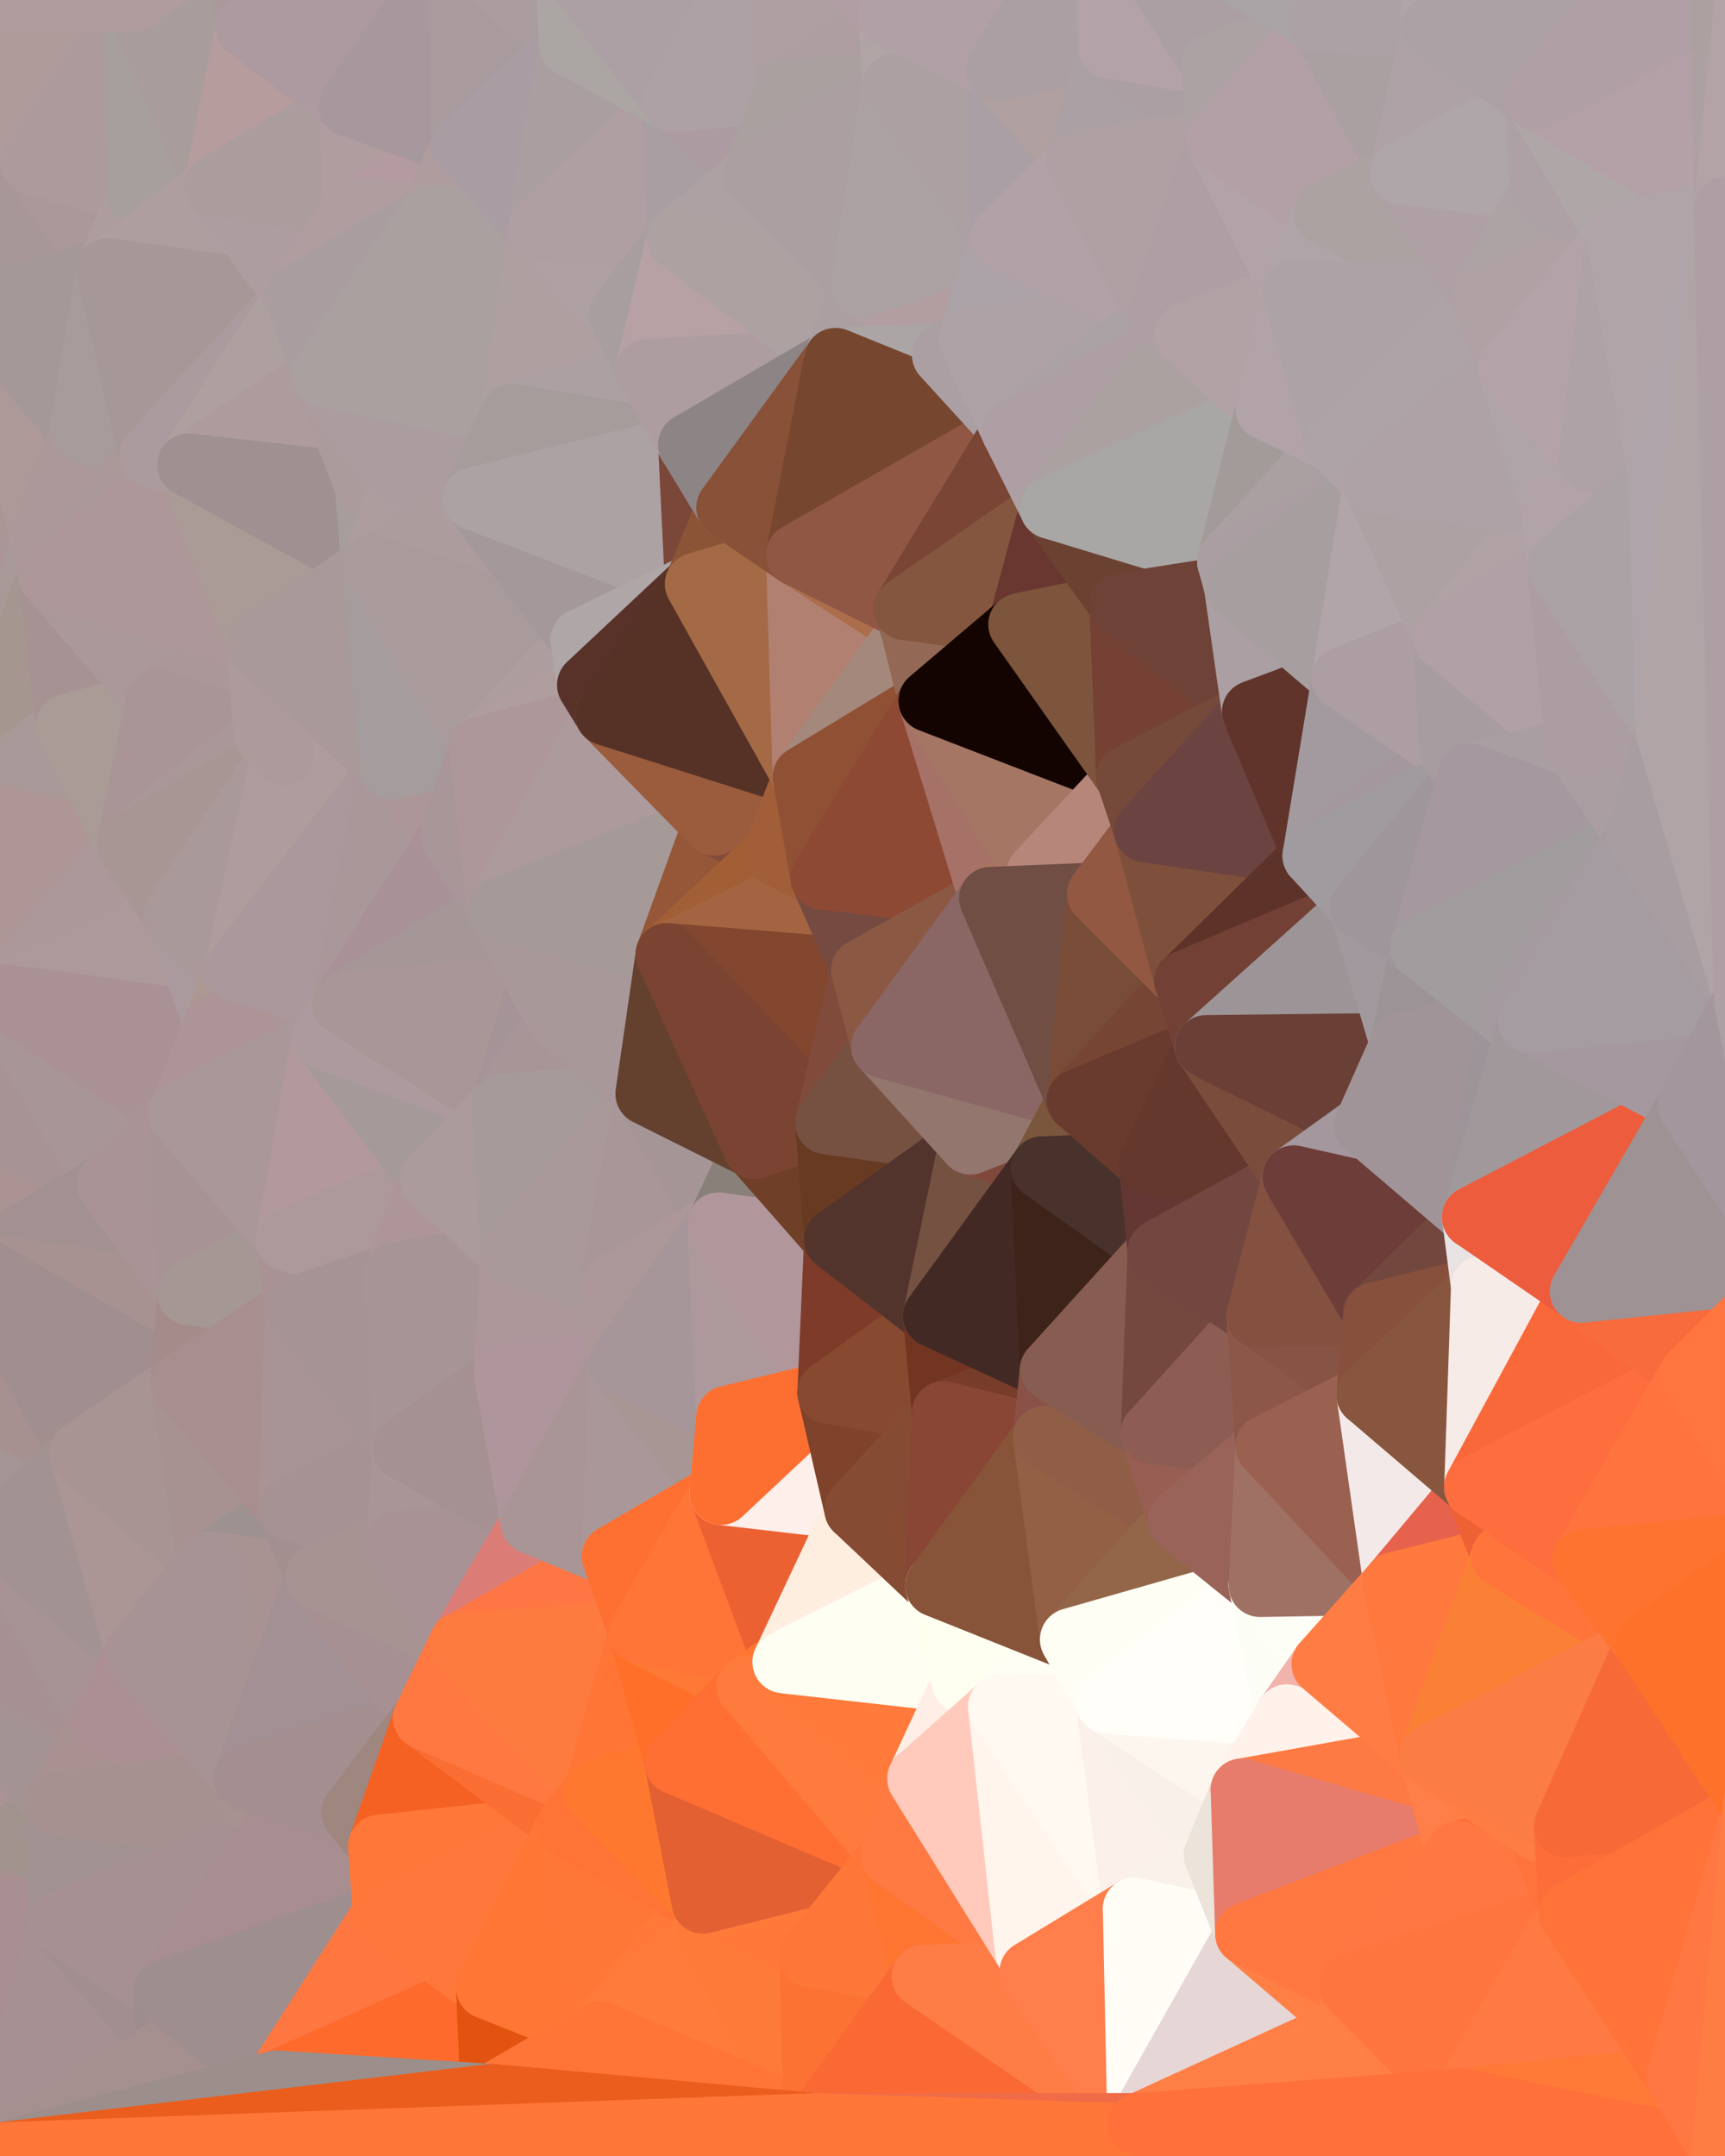 <?xml version="1.0" standalone="yes"?>
<svg width="768" height="960" xmlns="http://www.w3.org/2000/svg" version="1.1" ><rect width="100%" height="100%" fill="#333333" stroke="none"/><polygon points="-59,600 -47,480 -33,16" fill="rgba(166, 150, 150, 1)" stroke="rgba(166, 150, 150, 1)" stroke-width="28" stroke-linejoin="round"/>
		<polygon points="-47,480 -59,600 -11,563" fill="rgba(166, 144, 146, 1)" stroke="rgba(166, 144, 146, 1)" stroke-width="28" stroke-linejoin="round"/>
		<polygon points="-33,16 -47,480 -11,136" fill="rgba(170, 152, 152, 1)" stroke="rgba(170, 152, 152, 1)" stroke-width="28" stroke-linejoin="round"/>
		<polygon points="-47,480 -17,360 -11,136" fill="rgba(171, 153, 151, 1)" stroke="rgba(171, 153, 151, 1)" stroke-width="28" stroke-linejoin="round"/>
		<polygon points="-17,360 -47,480 0,443" fill="rgba(170, 149, 148, 1)" stroke="rgba(170, 149, 148, 1)" stroke-width="28" stroke-linejoin="round"/>
		<polygon points="-59,600 -50,720 -2,683" fill="rgba(162, 150, 150, 1)" stroke="rgba(162, 150, 150, 1)" stroke-width="28" stroke-linejoin="round"/>
		<polygon points="-33,16 -11,136 14,72" fill="rgba(171, 152, 148, 1)" stroke="rgba(171, 152, 148, 1)" stroke-width="28" stroke-linejoin="round"/>
		<polygon points="-11,136 -17,360 19,240" fill="rgba(170, 150, 151, 1)" stroke="rgba(170, 150, 151, 1)" stroke-width="28" stroke-linejoin="round"/>
		<polygon points="19,240 -17,360 22,256" fill="rgba(168, 154, 153, 1)" stroke="rgba(168, 154, 153, 1)" stroke-width="28" stroke-linejoin="round"/>
		<polygon points="-50,720 -22,840 25,803" fill="rgba(169, 147, 149, 1)" stroke="rgba(169, 147, 149, 1)" stroke-width="28" stroke-linejoin="round"/>
		<polygon points="22,256 -17,360 30,323" fill="rgba(165, 150, 143, 1)" stroke="rgba(165, 150, 143, 1)" stroke-width="28" stroke-linejoin="round"/>
		<polygon points="0,0 -33,16 14,72" fill="rgba(172, 154, 154, 1)" stroke="rgba(172, 154, 154, 1)" stroke-width="28" stroke-linejoin="round"/>
		<polygon points="-22,840 -50,720 0,959" fill="rgba(171, 146, 150, 1)" stroke="rgba(171, 146, 150, 1)" stroke-width="28" stroke-linejoin="round"/>
		<polygon points="-11,136 19,240 36,192" fill="rgba(173, 153, 152, 1)" stroke="rgba(173, 153, 152, 1)" stroke-width="28" stroke-linejoin="round"/>
		<polygon points="-59,600 -2,683 36,647" fill="rgba(165, 149, 149, 1)" stroke="rgba(165, 149, 149, 1)" stroke-width="28" stroke-linejoin="round"/>
		<polygon points="25,803 -22,840 27,856" fill="rgba(160, 147, 141, 1)" stroke="rgba(160, 147, 141, 1)" stroke-width="28" stroke-linejoin="round"/>
		<polygon points="-50,720 25,803 45,767" fill="rgba(163, 147, 147, 1)" stroke="rgba(163, 147, 147, 1)" stroke-width="28" stroke-linejoin="round"/>
		<polygon points="-11,563 -59,600 36,647" fill="rgba(166, 145, 144, 1)" stroke="rgba(166, 145, 144, 1)" stroke-width="28" stroke-linejoin="round"/>
		<polygon points="-22,840 0,959 27,856" fill="rgba(168, 142, 145, 1)" stroke="rgba(168, 142, 145, 1)" stroke-width="28" stroke-linejoin="round"/>
		<polygon points="-47,480 -11,563 48,527" fill="rgba(171, 147, 147, 1)" stroke="rgba(171, 147, 147, 1)" stroke-width="28" stroke-linejoin="round"/>
		<polygon points="14,72 -11,136 48,120" fill="rgba(167, 151, 151, 1)" stroke="rgba(167, 151, 151, 1)" stroke-width="28" stroke-linejoin="round"/>
		<polygon points="-2,683 -50,720 45,767" fill="rgba(166, 144, 146, 1)" stroke="rgba(166, 144, 146, 1)" stroke-width="28" stroke-linejoin="round"/>
		<polygon points="0,443 -47,480 48,527" fill="rgba(167, 147, 149, 1)" stroke="rgba(167, 147, 149, 1)" stroke-width="28" stroke-linejoin="round"/>
		<polygon points="30,323 -17,360 57,376" fill="rgba(169, 153, 153, 1)" stroke="rgba(169, 153, 153, 1)" stroke-width="28" stroke-linejoin="round"/>
		<polygon points="-2,683 45,767 61,736" fill="rgba(167, 147, 148, 1)" stroke="rgba(167, 147, 148, 1)" stroke-width="28" stroke-linejoin="round"/>
		<polygon points="-17,360 0,443 57,376" fill="rgba(174, 150, 150, 1)" stroke="rgba(174, 150, 150, 1)" stroke-width="28" stroke-linejoin="round"/>
		<polygon points="14,72 48,120 62,87" fill="rgba(171, 153, 153, 1)" stroke="rgba(171, 153, 153, 1)" stroke-width="28" stroke-linejoin="round"/>
		<polygon points="-11,136 36,192 48,120" fill="rgba(164, 152, 152, 1)" stroke="rgba(164, 152, 152, 1)" stroke-width="28" stroke-linejoin="round"/>
		<polygon points="36,192 19,240 67,203" fill="rgba(172, 152, 153, 1)" stroke="rgba(172, 152, 153, 1)" stroke-width="28" stroke-linejoin="round"/>
		<polygon points="0,0 14,72 60,0" fill="rgba(175, 155, 154, 1)" stroke="rgba(175, 155, 154, 1)" stroke-width="28" stroke-linejoin="round"/>
		<polygon points="27,856 0,959 75,912" fill="rgba(166, 144, 146, 1)" stroke="rgba(166, 144, 146, 1)" stroke-width="28" stroke-linejoin="round"/>
		<polygon points="73,887 27,856 75,912" fill="rgba(162, 142, 144, 1)" stroke="rgba(162, 142, 144, 1)" stroke-width="28" stroke-linejoin="round"/>
		<polygon points="57,376 0,443 78,407" fill="rgba(172, 152, 153, 1)" stroke="rgba(172, 152, 153, 1)" stroke-width="28" stroke-linejoin="round"/>
		<polygon points="22,256 30,323 70,312" fill="rgba(166, 146, 147, 1)" stroke="rgba(166, 146, 147, 1)" stroke-width="28" stroke-linejoin="round"/>
		<polygon points="0,443 48,527 80,496" fill="rgba(168, 150, 150, 1)" stroke="rgba(168, 150, 150, 1)" stroke-width="28" stroke-linejoin="round"/>
		<polygon points="48,527 -11,563 84,576" fill="rgba(163, 145, 145, 1)" stroke="rgba(163, 145, 145, 1)" stroke-width="28" stroke-linejoin="round"/>
		<polygon points="-11,563 81,616 84,576" fill="rgba(167, 146, 145, 1)" stroke="rgba(167, 146, 145, 1)" stroke-width="28" stroke-linejoin="round"/>
		<polygon points="-11,563 36,647 81,616" fill="rgba(161, 143, 143, 1)" stroke="rgba(161, 143, 143, 1)" stroke-width="28" stroke-linejoin="round"/>
		<polygon points="30,323 57,376 70,312" fill="rgba(169, 156, 150, 1)" stroke="rgba(169, 156, 150, 1)" stroke-width="28" stroke-linejoin="round"/>
		<polygon points="36,647 -2,683 61,736" fill="rgba(162, 146, 146, 1)" stroke="rgba(162, 146, 146, 1)" stroke-width="28" stroke-linejoin="round"/>
		<polygon points="36,647 61,736 93,696" fill="rgba(171, 150, 149, 1)" stroke="rgba(171, 150, 149, 1)" stroke-width="28" stroke-linejoin="round"/>
		<polygon points="60,0 14,72 62,87" fill="rgba(173, 154, 156, 1)" stroke="rgba(173, 154, 156, 1)" stroke-width="28" stroke-linejoin="round"/>
		<polygon points="78,407 0,443 96,456" fill="rgba(173, 153, 154, 1)" stroke="rgba(173, 153, 154, 1)" stroke-width="28" stroke-linejoin="round"/>
		<polygon points="0,443 80,496 96,456" fill="rgba(170, 145, 149, 1)" stroke="rgba(170, 145, 149, 1)" stroke-width="28" stroke-linejoin="round"/>
		<polygon points="19,240 22,256 67,203" fill="rgba(172, 152, 153, 1)" stroke="rgba(172, 152, 153, 1)" stroke-width="28" stroke-linejoin="round"/>
		<polygon points="78,407 96,456 105,432" fill="rgba(170, 154, 157, 1)" stroke="rgba(170, 154, 157, 1)" stroke-width="28" stroke-linejoin="round"/>
		<polygon points="48,120 36,192 67,203" fill="rgba(167, 155, 155, 1)" stroke="rgba(167, 155, 155, 1)" stroke-width="28" stroke-linejoin="round"/>
		<polygon points="67,203 22,256 84,207" fill="rgba(171, 153, 153, 1)" stroke="rgba(171, 153, 153, 1)" stroke-width="28" stroke-linejoin="round"/>
		<polygon points="45,767 25,803 109,792" fill="rgba(169, 145, 145, 1)" stroke="rgba(169, 145, 145, 1)" stroke-width="28" stroke-linejoin="round"/>
		<polygon points="62,87 48,120 96,83" fill="rgba(173, 157, 157, 1)" stroke="rgba(173, 157, 157, 1)" stroke-width="28" stroke-linejoin="round"/>
		<polygon points="108,-36 60,0 110,12" fill="rgba(167, 156, 154, 1)" stroke="rgba(167, 156, 154, 1)" stroke-width="28" stroke-linejoin="round"/>
		<polygon points="61,736 45,767 109,792" fill="rgba(172, 143, 147, 1)" stroke="rgba(172, 143, 147, 1)" stroke-width="28" stroke-linejoin="round"/>
		<polygon points="60,0 62,87 96,83" fill="rgba(167, 159, 156, 1)" stroke="rgba(167, 159, 156, 1)" stroke-width="28" stroke-linejoin="round"/>
		<polygon points="81,616 36,647 93,696" fill="rgba(168, 148, 147, 1)" stroke="rgba(168, 148, 147, 1)" stroke-width="28" stroke-linejoin="round"/>
		<polygon points="25,803 27,856 121,816" fill="rgba(161, 145, 145, 1)" stroke="rgba(161, 145, 145, 1)" stroke-width="28" stroke-linejoin="round"/>
		<polygon points="109,792 25,803 121,816" fill="rgba(166, 145, 144, 1)" stroke="rgba(166, 145, 144, 1)" stroke-width="28" stroke-linejoin="round"/>
		<polygon points="22,256 70,312 115,287" fill="rgba(171, 152, 154, 1)" stroke="rgba(171, 152, 154, 1)" stroke-width="28" stroke-linejoin="round"/>
		<polygon points="60,0 96,83 110,12" fill="rgba(168, 157, 155, 1)" stroke="rgba(168, 157, 155, 1)" stroke-width="28" stroke-linejoin="round"/>
		<polygon points="27,856 73,887 121,816" fill="rgba(166, 144, 146, 1)" stroke="rgba(166, 144, 146, 1)" stroke-width="28" stroke-linejoin="round"/>
		<polygon points="115,287 70,312 118,327" fill="rgba(171, 151, 153, 1)" stroke="rgba(171, 151, 153, 1)" stroke-width="28" stroke-linejoin="round"/>
		<polygon points="70,312 57,376 118,327" fill="rgba(169, 149, 150, 1)" stroke="rgba(169, 149, 150, 1)" stroke-width="28" stroke-linejoin="round"/>
		<polygon points="84,207 22,256 115,287" fill="rgba(173, 151, 153, 1)" stroke="rgba(173, 151, 153, 1)" stroke-width="28" stroke-linejoin="round"/>
		<polygon points="0,0 60,0 108,-36" fill="rgba(176, 156, 158, 1)" stroke="rgba(176, 156, 158, 1)" stroke-width="28" stroke-linejoin="round"/>
		<polygon points="80,496 48,527 84,576" fill="rgba(169, 147, 149, 1)" stroke="rgba(169, 147, 149, 1)" stroke-width="28" stroke-linejoin="round"/>
		<polygon points="80,496 84,576 128,552" fill="rgba(167, 147, 148, 1)" stroke="rgba(167, 147, 148, 1)" stroke-width="28" stroke-linejoin="round"/>
		<polygon points="84,576 81,616 132,582" fill="rgba(165, 139, 138, 1)" stroke="rgba(165, 139, 138, 1)" stroke-width="28" stroke-linejoin="round"/>
		<polygon points="128,552 84,576 132,582" fill="rgba(165, 151, 148, 1)" stroke="rgba(165, 151, 148, 1)" stroke-width="28" stroke-linejoin="round"/>
		<polygon points="96,83 48,120 132,132" fill="rgba(174, 158, 159, 1)" stroke="rgba(174, 158, 159, 1)" stroke-width="28" stroke-linejoin="round"/>
		<polygon points="48,120 67,203 132,132" fill="rgba(166, 152, 151, 1)" stroke="rgba(166, 152, 151, 1)" stroke-width="28" stroke-linejoin="round"/>
		<polygon points="67,203 84,207 132,132" fill="rgba(171, 155, 158, 1)" stroke="rgba(171, 155, 158, 1)" stroke-width="28" stroke-linejoin="round"/>
		<polygon points="81,616 93,696 129,672" fill="rgba(167, 146, 145, 1)" stroke="rgba(167, 146, 145, 1)" stroke-width="28" stroke-linejoin="round"/>
		<polygon points="118,327 57,376 126,336" fill="rgba(170, 152, 152, 1)" stroke="rgba(170, 152, 152, 1)" stroke-width="28" stroke-linejoin="round"/>
		<polygon points="73,887 75,912 123,927" fill="rgba(157, 141, 141, 1)" stroke="rgba(157, 141, 141, 1)" stroke-width="28" stroke-linejoin="round"/>
		<polygon points="129,672 93,696 141,702" fill="rgba(157, 146, 144, 1)" stroke="rgba(157, 146, 144, 1)" stroke-width="28" stroke-linejoin="round"/>
		<polygon points="57,376 78,407 126,336" fill="rgba(168, 150, 148, 1)" stroke="rgba(168, 150, 148, 1)" stroke-width="28" stroke-linejoin="round"/>
		<polygon points="105,432 96,456 144,462" fill="rgba(173, 152, 147, 1)" stroke="rgba(173, 152, 147, 1)" stroke-width="28" stroke-linejoin="round"/>
		<polygon points="132,132 84,207 144,167" fill="rgba(174, 160, 159, 1)" stroke="rgba(174, 160, 159, 1)" stroke-width="28" stroke-linejoin="round"/>
		<polygon points="105,432 144,462 153,447" fill="rgba(172, 152, 153, 1)" stroke="rgba(172, 152, 153, 1)" stroke-width="28" stroke-linejoin="round"/>
		<polygon points="96,456 80,496 144,462" fill="rgba(173, 148, 151, 1)" stroke="rgba(173, 148, 151, 1)" stroke-width="28" stroke-linejoin="round"/>
		<polygon points="110,12 96,83 156,47" fill="rgba(182, 156, 157, 1)" stroke="rgba(182, 156, 157, 1)" stroke-width="28" stroke-linejoin="round"/>
		<polygon points="96,83 132,132 158,93" fill="rgba(173, 157, 160, 1)" stroke="rgba(173, 157, 160, 1)" stroke-width="28" stroke-linejoin="round"/>
		<polygon points="109,792 121,816 157,807" fill="rgba(167, 146, 145, 1)" stroke="rgba(167, 146, 145, 1)" stroke-width="28" stroke-linejoin="round"/>
		<polygon points="93,696 109,792 141,702" fill="rgba(168, 147, 146, 1)" stroke="rgba(168, 147, 146, 1)" stroke-width="28" stroke-linejoin="round"/>
		<polygon points="75,912 0,959 123,927" fill="rgba(165, 144, 143, 1)" stroke="rgba(165, 144, 143, 1)" stroke-width="28" stroke-linejoin="round"/>
		<polygon points="93,696 61,736 109,792" fill="rgba(167, 147, 148, 1)" stroke="rgba(167, 147, 148, 1)" stroke-width="28" stroke-linejoin="round"/>
		<polygon points="144,167 84,207 163,216" fill="rgba(174, 156, 156, 1)" stroke="rgba(174, 156, 156, 1)" stroke-width="28" stroke-linejoin="round"/>
		<polygon points="156,47 96,83 158,93" fill="rgba(171, 157, 157, 1)" stroke="rgba(171, 157, 157, 1)" stroke-width="28" stroke-linejoin="round"/>
		<polygon points="84,207 115,287 166,252" fill="rgba(170, 155, 150, 1)" stroke="rgba(170, 155, 150, 1)" stroke-width="28" stroke-linejoin="round"/>
		<polygon points="163,216 84,207 166,252" fill="rgba(159, 145, 145, 1)" stroke="rgba(159, 145, 145, 1)" stroke-width="28" stroke-linejoin="round"/>
		<polygon points="157,807 121,816 169,822" fill="rgba(175, 146, 150, 1)" stroke="rgba(175, 146, 150, 1)" stroke-width="28" stroke-linejoin="round"/>
		<polygon points="81,616 129,672 132,582" fill="rgba(168, 142, 143, 1)" stroke="rgba(168, 142, 143, 1)" stroke-width="28" stroke-linejoin="round"/>
		<polygon points="169,822 121,816 171,852" fill="rgba(167, 138, 140, 1)" stroke="rgba(167, 138, 140, 1)" stroke-width="28" stroke-linejoin="round"/>
		<polygon points="121,816 73,887 171,852" fill="rgba(168, 142, 145, 1)" stroke="rgba(168, 142, 145, 1)" stroke-width="28" stroke-linejoin="round"/>
		<polygon points="80,496 128,552 144,462" fill="rgba(170, 151, 153, 1)" stroke="rgba(170, 151, 153, 1)" stroke-width="28" stroke-linejoin="round"/>
		<polygon points="78,407 105,432 126,336" fill="rgba(169, 153, 153, 1)" stroke="rgba(169, 153, 153, 1)" stroke-width="28" stroke-linejoin="round"/>
		<polygon points="128,552 132,582 176,567" fill="rgba(168, 146, 148, 1)" stroke="rgba(168, 146, 148, 1)" stroke-width="28" stroke-linejoin="round"/>
		<polygon points="73,887 123,927 171,852" fill="rgba(158, 142, 142, 1)" stroke="rgba(158, 142, 142, 1)" stroke-width="28" stroke-linejoin="round"/>
		<polygon points="129,672 141,702 177,687" fill="rgba(163, 143, 144, 1)" stroke="rgba(163, 143, 144, 1)" stroke-width="28" stroke-linejoin="round"/>
		<polygon points="132,582 129,672 180,645" fill="rgba(168, 148, 149, 1)" stroke="rgba(168, 148, 149, 1)" stroke-width="28" stroke-linejoin="round"/>
		<polygon points="129,672 177,687 180,645" fill="rgba(166, 146, 147, 1)" stroke="rgba(166, 146, 147, 1)" stroke-width="28" stroke-linejoin="round"/>
		<polygon points="141,702 109,792 189,765" fill="rgba(163, 144, 148, 1)" stroke="rgba(163, 144, 148, 1)" stroke-width="28" stroke-linejoin="round"/>
		<polygon points="109,792 157,807 189,765" fill="rgba(164, 142, 144, 1)" stroke="rgba(164, 142, 144, 1)" stroke-width="28" stroke-linejoin="round"/>
		<polygon points="144,462 128,552 192,525" fill="rgba(179, 153, 156, 1)" stroke="rgba(179, 153, 156, 1)" stroke-width="28" stroke-linejoin="round"/>
		<polygon points="128,552 176,567 192,525" fill="rgba(173, 153, 155, 1)" stroke="rgba(173, 153, 155, 1)" stroke-width="28" stroke-linejoin="round"/>
		<polygon points="163,216 166,252 180,213" fill="rgba(167, 157, 155, 1)" stroke="rgba(167, 157, 155, 1)" stroke-width="28" stroke-linejoin="round"/>
		<polygon points="144,167 163,216 180,213" fill="rgba(171, 155, 156, 1)" stroke="rgba(171, 155, 156, 1)" stroke-width="28" stroke-linejoin="round"/>
		<polygon points="115,287 126,336 174,342" fill="rgba(169, 150, 152, 1)" stroke="rgba(169, 150, 152, 1)" stroke-width="28" stroke-linejoin="round"/>
		<polygon points="126,336 105,432 174,342" fill="rgba(175, 157, 157, 1)" stroke="rgba(175, 157, 157, 1)" stroke-width="28" stroke-linejoin="round"/>
		<polygon points="115,287 118,327 126,336" fill="rgba(173, 155, 155, 1)" stroke="rgba(173, 155, 155, 1)" stroke-width="28" stroke-linejoin="round"/>
		<polygon points="105,432 153,447 174,342" fill="rgba(171, 152, 156, 1)" stroke="rgba(171, 152, 156, 1)" stroke-width="28" stroke-linejoin="round"/>
		<polygon points="108,-36 110,12 204,-23" fill="rgba(169, 153, 156, 1)" stroke="rgba(169, 153, 156, 1)" stroke-width="28" stroke-linejoin="round"/>
		<polygon points="174,342 153,447 201,372" fill="rgba(170, 151, 153, 1)" stroke="rgba(170, 151, 153, 1)" stroke-width="28" stroke-linejoin="round"/>
		<polygon points="141,702 189,765 205,732" fill="rgba(166, 144, 146, 1)" stroke="rgba(166, 144, 146, 1)" stroke-width="28" stroke-linejoin="round"/>
		<polygon points="156,47 158,93 206,65" fill="rgba(176, 157, 159, 1)" stroke="rgba(176, 157, 159, 1)" stroke-width="28" stroke-linejoin="round"/>
		<polygon points="158,93 192,96 206,65" fill="rgba(180, 155, 161, 1)" stroke="rgba(180, 155, 161, 1)" stroke-width="28" stroke-linejoin="round"/>
		<polygon points="177,687 141,702 205,732" fill="rgba(167, 147, 146, 1)" stroke="rgba(167, 147, 146, 1)" stroke-width="28" stroke-linejoin="round"/>
		<polygon points="110,12 156,47 204,-23" fill="rgba(173, 154, 160, 1)" stroke="rgba(173, 154, 160, 1)" stroke-width="28" stroke-linejoin="round"/>
		<polygon points="176,567 132,582 180,645" fill="rgba(166, 147, 149, 1)" stroke="rgba(166, 147, 149, 1)" stroke-width="28" stroke-linejoin="round"/>
		<polygon points="166,252 115,287 174,342" fill="rgba(169, 153, 153, 1)" stroke="rgba(169, 153, 153, 1)" stroke-width="28" stroke-linejoin="round"/>
		<polygon points="158,93 132,132 192,96" fill="rgba(176, 157, 159, 1)" stroke="rgba(176, 157, 159, 1)" stroke-width="28" stroke-linejoin="round"/>
		<polygon points="180,213 166,252 211,222" fill="rgba(173, 157, 158, 1)" stroke="rgba(173, 157, 158, 1)" stroke-width="28" stroke-linejoin="round"/>
		<polygon points="157,807 169,822 189,765" fill="rgba(159, 134, 127, 1)" stroke="rgba(159, 134, 127, 1)" stroke-width="28" stroke-linejoin="round"/>
		<polygon points="171,852 123,927 217,885" fill="rgba(254, 119, 64, 1)" stroke="rgba(254, 119, 64, 1)" stroke-width="28" stroke-linejoin="round"/>
		<polygon points="174,342 201,372 214,333" fill="rgba(172, 150, 152, 1)" stroke="rgba(172, 150, 152, 1)" stroke-width="28" stroke-linejoin="round"/>
		<polygon points="132,132 144,167 192,96" fill="rgba(169, 157, 159, 1)" stroke="rgba(169, 157, 159, 1)" stroke-width="28" stroke-linejoin="round"/>
		<polygon points="201,372 153,447 222,405" fill="rgba(168, 145, 151, 1)" stroke="rgba(168, 145, 151, 1)" stroke-width="28" stroke-linejoin="round"/>
		<polygon points="217,885 123,927 219,933" fill="rgba(254, 106, 44, 1)" stroke="rgba(254, 106, 44, 1)" stroke-width="28" stroke-linejoin="round"/>
		<polygon points="144,462 192,525 224,492" fill="rgba(165, 153, 153, 1)" stroke="rgba(165, 153, 153, 1)" stroke-width="28" stroke-linejoin="round"/>
		<polygon points="176,567 180,645 225,612" fill="rgba(167, 148, 150, 1)" stroke="rgba(167, 148, 150, 1)" stroke-width="28" stroke-linejoin="round"/>
		<polygon points="153,447 144,462 224,492" fill="rgba(173, 154, 158, 1)" stroke="rgba(173, 154, 158, 1)" stroke-width="28" stroke-linejoin="round"/>
		<polygon points="192,525 176,567 228,558" fill="rgba(174, 149, 152, 1)" stroke="rgba(174, 149, 152, 1)" stroke-width="28" stroke-linejoin="round"/>
		<polygon points="180,213 211,222 228,185" fill="rgba(174, 156, 156, 1)" stroke="rgba(174, 156, 156, 1)" stroke-width="28" stroke-linejoin="round"/>
		<polygon points="144,167 180,213 228,185" fill="rgba(171, 156, 159, 1)" stroke="rgba(171, 156, 159, 1)" stroke-width="28" stroke-linejoin="round"/>
		<polygon points="166,252 174,342 214,333" fill="rgba(165, 156, 157, 1)" stroke="rgba(165, 156, 157, 1)" stroke-width="28" stroke-linejoin="round"/>
		<polygon points="180,645 177,687 237,678" fill="rgba(169, 149, 150, 1)" stroke="rgba(169, 149, 150, 1)" stroke-width="28" stroke-linejoin="round"/>
		<polygon points="176,567 225,612 228,558" fill="rgba(167, 149, 149, 1)" stroke="rgba(167, 149, 149, 1)" stroke-width="28" stroke-linejoin="round"/>
		<polygon points="204,-23 156,47 206,65" fill="rgba(167, 152, 157, 1)" stroke="rgba(167, 152, 157, 1)" stroke-width="28" stroke-linejoin="round"/>
		<polygon points="206,65 192,96 240,102" fill="rgba(175, 156, 158, 1)" stroke="rgba(175, 156, 158, 1)" stroke-width="28" stroke-linejoin="round"/>
		<polygon points="222,405 153,447 240,438" fill="rgba(165, 151, 151, 1)" stroke="rgba(165, 151, 151, 1)" stroke-width="28" stroke-linejoin="round"/>
		<polygon points="153,447 224,492 240,438" fill="rgba(169, 151, 151, 1)" stroke="rgba(169, 151, 151, 1)" stroke-width="28" stroke-linejoin="round"/>
		<polygon points="177,687 205,732 237,678" fill="rgba(168, 146, 149, 1)" stroke="rgba(168, 146, 149, 1)" stroke-width="28" stroke-linejoin="round"/>
		<polygon points="192,96 144,167 228,185" fill="rgba(170, 160, 159, 1)" stroke="rgba(170, 160, 159, 1)" stroke-width="28" stroke-linejoin="round"/>
		<polygon points="240,438 224,492 249,453" fill="rgba(164, 148, 151, 1)" stroke="rgba(164, 148, 151, 1)" stroke-width="28" stroke-linejoin="round"/>
		<polygon points="189,765 169,822 253,813" fill="rgba(245, 97, 35, 1)" stroke="rgba(245, 97, 35, 1)" stroke-width="28" stroke-linejoin="round"/>
		<polygon points="225,612 180,645 237,678" fill="rgba(165, 145, 146, 1)" stroke="rgba(165, 145, 146, 1)" stroke-width="28" stroke-linejoin="round"/>
		<polygon points="204,-23 206,65 254,20" fill="rgba(169, 154, 157, 1)" stroke="rgba(169, 154, 157, 1)" stroke-width="28" stroke-linejoin="round"/>
		<polygon points="252,-17 204,-23 254,20" fill="rgba(171, 156, 159, 1)" stroke="rgba(171, 156, 159, 1)" stroke-width="28" stroke-linejoin="round"/>
		<polygon points="169,822 171,852 253,813" fill="rgba(255, 119, 57, 1)" stroke="rgba(255, 119, 57, 1)" stroke-width="28" stroke-linejoin="round"/>
		<polygon points="192,96 228,185 240,102" fill="rgba(170, 160, 159, 1)" stroke="rgba(170, 160, 159, 1)" stroke-width="28" stroke-linejoin="round"/>
		<polygon points="224,492 192,525 228,558" fill="rgba(171, 155, 156, 1)" stroke="rgba(171, 155, 156, 1)" stroke-width="28" stroke-linejoin="round"/>
		<polygon points="211,222 166,252 259,285" fill="rgba(172, 156, 157, 1)" stroke="rgba(172, 156, 157, 1)" stroke-width="28" stroke-linejoin="round"/>
		<polygon points="166,252 214,333 259,285" fill="rgba(169, 155, 155, 1)" stroke="rgba(169, 155, 155, 1)" stroke-width="28" stroke-linejoin="round"/>
		<polygon points="171,852 217,885 253,813" fill="rgba(254, 120, 59, 1)" stroke="rgba(254, 120, 59, 1)" stroke-width="28" stroke-linejoin="round"/>
		<polygon points="259,285 214,333 262,305" fill="rgba(173, 157, 158, 1)" stroke="rgba(173, 157, 158, 1)" stroke-width="28" stroke-linejoin="round"/>
		<polygon points="217,885 219,933 267,905" fill="rgba(226, 83, 15, 1)" stroke="rgba(226, 83, 15, 1)" stroke-width="28" stroke-linejoin="round"/>
		<polygon points="189,765 253,813 265,798" fill="rgba(250, 110, 51, 1)" stroke="rgba(250, 110, 51, 1)" stroke-width="28" stroke-linejoin="round"/>
		<polygon points="262,305 214,333 270,318" fill="rgba(176, 158, 158, 1)" stroke="rgba(176, 158, 158, 1)" stroke-width="28" stroke-linejoin="round"/>
		<polygon points="228,558 225,612 272,573" fill="rgba(173, 151, 154, 1)" stroke="rgba(173, 151, 154, 1)" stroke-width="28" stroke-linejoin="round"/>
		<polygon points="272,573 225,612 276,607" fill="rgba(173, 151, 154, 1)" stroke="rgba(173, 151, 154, 1)" stroke-width="28" stroke-linejoin="round"/>
		<polygon points="240,102 228,185 276,140" fill="rgba(174, 160, 160, 1)" stroke="rgba(174, 160, 160, 1)" stroke-width="28" stroke-linejoin="round"/>
		<polygon points="237,678 205,732 273,693" fill="rgba(219, 124, 118, 1)" stroke="rgba(219, 124, 118, 1)" stroke-width="28" stroke-linejoin="round"/>
		<polygon points="205,732 189,765 265,798" fill="rgba(255, 120, 66, 1)" stroke="rgba(255, 120, 66, 1)" stroke-width="28" stroke-linejoin="round"/>
		<polygon points="273,693 205,732 285,727" fill="rgba(254, 118, 68, 1)" stroke="rgba(254, 118, 68, 1)" stroke-width="28" stroke-linejoin="round"/>
		<polygon points="276,140 228,185 288,165" fill="rgba(175, 159, 160, 1)" stroke="rgba(175, 159, 160, 1)" stroke-width="28" stroke-linejoin="round"/>
		<polygon points="249,453 224,492 288,487" fill="rgba(168, 149, 151, 1)" stroke="rgba(168, 149, 151, 1)" stroke-width="28" stroke-linejoin="round"/>
		<polygon points="205,732 265,798 285,727" fill="rgba(253, 123, 63, 1)" stroke="rgba(253, 123, 63, 1)" stroke-width="28" stroke-linejoin="round"/>
		<polygon points="225,612 237,678 276,607" fill="rgba(175, 150, 156, 1)" stroke="rgba(175, 150, 156, 1)" stroke-width="28" stroke-linejoin="round"/>
		<polygon points="206,65 240,102 254,20" fill="rgba(169, 156, 163, 1)" stroke="rgba(169, 156, 163, 1)" stroke-width="28" stroke-linejoin="round"/>
		<polygon points="214,333 201,372 222,405" fill="rgba(169, 150, 152, 1)" stroke="rgba(169, 150, 152, 1)" stroke-width="28" stroke-linejoin="round"/>
		<polygon points="240,438 249,453 297,425" fill="rgba(171, 152, 154, 1)" stroke="rgba(171, 152, 154, 1)" stroke-width="28" stroke-linejoin="round"/>
		<polygon points="240,102 276,140 302,106" fill="rgba(175, 160, 163, 1)" stroke="rgba(175, 160, 163, 1)" stroke-width="28" stroke-linejoin="round"/>
		<polygon points="254,20 240,102 300,45" fill="rgba(170, 158, 160, 1)" stroke="rgba(170, 158, 160, 1)" stroke-width="28" stroke-linejoin="round"/>
		<polygon points="222,405 240,438 297,425" fill="rgba(168, 152, 152, 1)" stroke="rgba(168, 152, 152, 1)" stroke-width="28" stroke-linejoin="round"/>
		<polygon points="224,492 228,558 288,487" fill="rgba(166, 154, 154, 1)" stroke="rgba(166, 154, 154, 1)" stroke-width="28" stroke-linejoin="round"/>
		<polygon points="214,333 222,405 270,318" fill="rgba(173, 151, 153, 1)" stroke="rgba(173, 151, 153, 1)" stroke-width="28" stroke-linejoin="round"/>
		<polygon points="253,813 217,885 267,905" fill="rgba(255, 118, 53, 1)" stroke="rgba(255, 118, 53, 1)" stroke-width="28" stroke-linejoin="round"/>
		<polygon points="288,165 228,185 307,198" fill="rgba(172, 160, 162, 1)" stroke="rgba(172, 160, 162, 1)" stroke-width="28" stroke-linejoin="round"/>
		<polygon points="285,727 265,798 301,785" fill="rgba(255, 117, 54, 1)" stroke="rgba(255, 117, 54, 1)" stroke-width="28" stroke-linejoin="round"/>
		<polygon points="228,558 272,573 288,487" fill="rgba(169, 153, 153, 1)" stroke="rgba(169, 153, 153, 1)" stroke-width="28" stroke-linejoin="round"/>
		<polygon points="253,813 267,905 313,847" fill="rgba(255, 119, 54, 1)" stroke="rgba(255, 119, 54, 1)" stroke-width="28" stroke-linejoin="round"/>
		<polygon points="228,185 211,222 307,198" fill="rgba(166, 156, 155, 1)" stroke="rgba(166, 156, 155, 1)" stroke-width="28" stroke-linejoin="round"/>
		<polygon points="300,45 240,102 302,106" fill="rgba(175, 159, 162, 1)" stroke="rgba(175, 159, 162, 1)" stroke-width="28" stroke-linejoin="round"/>
		<polygon points="237,678 273,693 276,607" fill="rgba(169, 149, 150, 1)" stroke="rgba(169, 149, 150, 1)" stroke-width="28" stroke-linejoin="round"/>
		<polygon points="313,847 267,905 315,860" fill="rgba(255, 121, 58, 1)" stroke="rgba(255, 121, 58, 1)" stroke-width="28" stroke-linejoin="round"/>
		<polygon points="249,453 288,487 297,425" fill="rgba(168, 152, 153, 1)" stroke="rgba(168, 152, 153, 1)" stroke-width="28" stroke-linejoin="round"/>
		<polygon points="270,318 222,405 318,367" fill="rgba(173, 154, 156, 1)" stroke="rgba(173, 154, 156, 1)" stroke-width="28" stroke-linejoin="round"/>
		<polygon points="265,798 253,813 313,847" fill="rgba(255, 115, 54, 1)" stroke="rgba(255, 115, 54, 1)" stroke-width="28" stroke-linejoin="round"/>
		<polygon points="211,222 259,285 310,260" fill="rgba(164, 152, 154, 1)" stroke="rgba(164, 152, 154, 1)" stroke-width="28" stroke-linejoin="round"/>
		<polygon points="307,198 211,222 310,260" fill="rgba(172, 162, 163, 1)" stroke="rgba(172, 162, 163, 1)" stroke-width="28" stroke-linejoin="round"/>
		<polygon points="222,405 297,425 318,367" fill="rgba(165, 154, 152, 1)" stroke="rgba(165, 154, 152, 1)" stroke-width="28" stroke-linejoin="round"/>
		<polygon points="276,607 273,693 321,665" fill="rgba(170, 151, 153, 1)" stroke="rgba(170, 151, 153, 1)" stroke-width="28" stroke-linejoin="round"/>
		<polygon points="288,487 272,573 320,545" fill="rgba(169, 150, 152, 1)" stroke="rgba(169, 150, 152, 1)" stroke-width="28" stroke-linejoin="round"/>
		<polygon points="276,607 321,665 324,631" fill="rgba(168, 150, 148, 1)" stroke="rgba(168, 150, 148, 1)" stroke-width="28" stroke-linejoin="round"/>
		<polygon points="307,198 310,260 324,226" fill="rgba(123, 71, 57, 1)" stroke="rgba(123, 71, 57, 1)" stroke-width="28" stroke-linejoin="round"/>
		<polygon points="301,785 265,798 313,847" fill="rgba(255, 120, 48, 1)" stroke="rgba(255, 120, 48, 1)" stroke-width="28" stroke-linejoin="round"/>
		<polygon points="259,285 262,305 310,260" fill="rgba(175, 166, 167, 1)" stroke="rgba(175, 166, 167, 1)" stroke-width="28" stroke-linejoin="round"/>
		<polygon points="262,305 270,318 310,260" fill="rgba(88, 50, 41, 1)" stroke="rgba(88, 50, 41, 1)" stroke-width="28" stroke-linejoin="round"/>
		<polygon points="285,727 301,785 333,751" fill="rgba(255, 111, 41, 1)" stroke="rgba(255, 111, 41, 1)" stroke-width="28" stroke-linejoin="round"/>
		<polygon points="288,487 320,545 336,511" fill="rgba(165, 149, 150, 1)" stroke="rgba(165, 149, 150, 1)" stroke-width="28" stroke-linejoin="round"/>
		<polygon points="300,45 302,106 336,78" fill="rgba(169, 158, 162, 1)" stroke="rgba(169, 158, 162, 1)" stroke-width="28" stroke-linejoin="round"/>
		<polygon points="276,140 288,165 302,106" fill="rgba(168, 158, 159, 1)" stroke="rgba(168, 158, 159, 1)" stroke-width="28" stroke-linejoin="round"/>
		<polygon points="252,-17 254,20 300,45" fill="rgba(171, 166, 163, 1)" stroke="rgba(171, 166, 163, 1)" stroke-width="28" stroke-linejoin="round"/>
		<polygon points="273,693 285,727 321,665" fill="rgba(254, 112, 50, 1)" stroke="rgba(254, 112, 50, 1)" stroke-width="28" stroke-linejoin="round"/>
		<polygon points="300,45 336,78 350,40" fill="rgba(172, 155, 161, 1)" stroke="rgba(172, 155, 161, 1)" stroke-width="28" stroke-linejoin="round"/>
		<polygon points="318,367 297,425 345,380" fill="rgba(150, 87, 56, 1)" stroke="rgba(150, 87, 56, 1)" stroke-width="28" stroke-linejoin="round"/>
		<polygon points="272,573 276,607 320,545" fill="rgba(172, 152, 153, 1)" stroke="rgba(172, 152, 153, 1)" stroke-width="28" stroke-linejoin="round"/>
		<polygon points="324,226 310,260 355,247" fill="rgba(139, 84, 54, 1)" stroke="rgba(139, 84, 54, 1)" stroke-width="28" stroke-linejoin="round"/>
		<polygon points="285,727 333,751 349,740" fill="rgba(254, 121, 54, 1)" stroke="rgba(254, 121, 54, 1)" stroke-width="28" stroke-linejoin="round"/>
		<polygon points="252,-17 300,45 348,-41" fill="rgba(172, 160, 164, 1)" stroke="rgba(172, 160, 164, 1)" stroke-width="28" stroke-linejoin="round"/>
		<polygon points="320,545 276,607 324,631" fill="rgba(166, 150, 153, 1)" stroke="rgba(166, 150, 153, 1)" stroke-width="28" stroke-linejoin="round"/>
		<polygon points="318,367 345,380 358,346" fill="rgba(132, 75, 58, 1)" stroke="rgba(132, 75, 58, 1)" stroke-width="28" stroke-linejoin="round"/>
		<polygon points="321,665 285,727 349,740" fill="rgba(255, 117, 55, 1)" stroke="rgba(255, 117, 55, 1)" stroke-width="28" stroke-linejoin="round"/>
		<polygon points="270,318 318,367 358,346" fill="rgba(155, 92, 61, 1)" stroke="rgba(155, 92, 61, 1)" stroke-width="28" stroke-linejoin="round"/>
		<polygon points="313,847 315,860 361,871" fill="rgba(254, 118, 44, 1)" stroke="rgba(254, 118, 44, 1)" stroke-width="28" stroke-linejoin="round"/>
		<polygon points="348,-41 300,45 350,40" fill="rgba(173, 161, 165, 1)" stroke="rgba(173, 161, 165, 1)" stroke-width="28" stroke-linejoin="round"/>
		<polygon points="336,511 320,545 372,552" fill="rgba(137, 128, 121, 1)" stroke="rgba(137, 128, 121, 1)" stroke-width="28" stroke-linejoin="round"/>
		<polygon points="302,106 288,165 372,160" fill="rgba(183, 161, 164, 1)" stroke="rgba(183, 161, 164, 1)" stroke-width="28" stroke-linejoin="round"/>
		<polygon points="288,165 307,198 372,160" fill="rgba(173, 157, 160, 1)" stroke="rgba(173, 157, 160, 1)" stroke-width="28" stroke-linejoin="round"/>
		<polygon points="345,380 297,425 366,391" fill="rgba(162, 95, 53, 1)" stroke="rgba(162, 95, 53, 1)" stroke-width="28" stroke-linejoin="round"/>
		<polygon points="315,860 267,905 363,946" fill="rgba(255, 123, 60, 1)" stroke="rgba(255, 123, 60, 1)" stroke-width="28" stroke-linejoin="round"/>
		<polygon points="361,871 315,860 363,946" fill="rgba(254, 122, 57, 1)" stroke="rgba(254, 122, 57, 1)" stroke-width="28" stroke-linejoin="round"/>
		<polygon points="267,905 219,933 363,946" fill="rgba(255, 117, 55, 1)" stroke="rgba(255, 117, 55, 1)" stroke-width="28" stroke-linejoin="round"/>
		<polygon points="310,260 270,318 358,346" fill="rgba(86, 50, 38, 1)" stroke="rgba(86, 50, 38, 1)" stroke-width="28" stroke-linejoin="round"/>
		<polygon points="297,425 288,487 336,511" fill="rgba(100, 65, 46, 1)" stroke="rgba(100, 65, 46, 1)" stroke-width="28" stroke-linejoin="round"/>
		<polygon points="320,545 324,631 369,620" fill="rgba(173, 153, 155, 1)" stroke="rgba(173, 153, 155, 1)" stroke-width="28" stroke-linejoin="round"/>
		<polygon points="336,78 302,106 384,127" fill="rgba(173, 161, 163, 1)" stroke="rgba(173, 161, 163, 1)" stroke-width="28" stroke-linejoin="round"/>
		<polygon points="302,106 372,160 384,127" fill="rgba(173, 161, 161, 1)" stroke="rgba(173, 161, 161, 1)" stroke-width="28" stroke-linejoin="round"/>
		<polygon points="366,391 297,425 384,432" fill="rgba(164, 100, 65, 1)" stroke="rgba(164, 100, 65, 1)" stroke-width="28" stroke-linejoin="round"/>
		<polygon points="297,425 368,500 384,432" fill="rgba(131, 71, 47, 1)" stroke="rgba(131, 71, 47, 1)" stroke-width="28" stroke-linejoin="round"/>
		<polygon points="321,665 349,740 381,672" fill="rgba(235, 97, 50, 1)" stroke="rgba(235, 97, 50, 1)" stroke-width="28" stroke-linejoin="round"/>
		<polygon points="369,620 321,665 381,672" fill="rgba(254, 239, 234, 1)" stroke="rgba(254, 239, 234, 1)" stroke-width="28" stroke-linejoin="round"/>
		<polygon points="320,545 369,620 372,552" fill="rgba(177, 150, 155, 1)" stroke="rgba(177, 150, 155, 1)" stroke-width="28" stroke-linejoin="round"/>
		<polygon points="368,500 336,511 372,552" fill="rgba(111, 63, 40, 1)" stroke="rgba(111, 63, 40, 1)" stroke-width="28" stroke-linejoin="round"/>
		<polygon points="307,198 324,226 372,160" fill="rgba(141, 132, 133, 1)" stroke="rgba(141, 132, 133, 1)" stroke-width="28" stroke-linejoin="round"/>
		<polygon points="324,631 321,665 369,620" fill="rgba(253, 111, 49, 1)" stroke="rgba(253, 111, 49, 1)" stroke-width="28" stroke-linejoin="round"/>
		<polygon points="297,425 336,511 368,500" fill="rgba(123, 67, 50, 1)" stroke="rgba(123, 67, 50, 1)" stroke-width="28" stroke-linejoin="round"/>
		<polygon points="358,346 345,380 366,391" fill="rgba(162, 94, 57, 1)" stroke="rgba(162, 94, 57, 1)" stroke-width="28" stroke-linejoin="round"/>
		<polygon points="384,432 368,500 393,466" fill="rgba(128, 75, 59, 1)" stroke="rgba(128, 75, 59, 1)" stroke-width="28" stroke-linejoin="round"/>
		<polygon points="355,247 310,260 358,346" fill="rgba(164, 106, 69, 1)" stroke="rgba(164, 106, 69, 1)" stroke-width="28" stroke-linejoin="round"/>
		<polygon points="348,-41 350,40 396,7" fill="rgba(174, 159, 162, 1)" stroke="rgba(174, 159, 162, 1)" stroke-width="28" stroke-linejoin="round"/>
		<polygon points="313,847 361,871 397,826" fill="rgba(255, 122, 58, 1)" stroke="rgba(255, 122, 58, 1)" stroke-width="28" stroke-linejoin="round"/>
		<polygon points="396,7 350,40 398,38" fill="rgba(174, 158, 161, 1)" stroke="rgba(174, 158, 161, 1)" stroke-width="28" stroke-linejoin="round"/>
		<polygon points="301,785 313,847 397,826" fill="rgba(227, 96, 50, 1)" stroke="rgba(227, 96, 50, 1)" stroke-width="28" stroke-linejoin="round"/>
		<polygon points="333,751 301,785 397,826" fill="rgba(255, 111, 51, 1)" stroke="rgba(255, 111, 51, 1)" stroke-width="28" stroke-linejoin="round"/>
		<polygon points="355,247 358,346 406,280" fill="rgba(177, 128, 113, 1)" stroke="rgba(177, 128, 113, 1)" stroke-width="28" stroke-linejoin="round"/>
		<polygon points="403,271 355,247 406,280" fill="rgba(172, 109, 76, 1)" stroke="rgba(172, 109, 76, 1)" stroke-width="28" stroke-linejoin="round"/>
		<polygon points="324,226 355,247 372,160" fill="rgba(137, 81, 56, 1)" stroke="rgba(137, 81, 56, 1)" stroke-width="28" stroke-linejoin="round"/>
		<polygon points="349,740 333,751 409,792" fill="rgba(254, 120, 49, 1)" stroke="rgba(254, 120, 49, 1)" stroke-width="28" stroke-linejoin="round"/>
		<polygon points="333,751 397,826 409,792" fill="rgba(255, 122, 61, 1)" stroke="rgba(255, 122, 61, 1)" stroke-width="28" stroke-linejoin="round"/>
		<polygon points="406,280 358,346 414,312" fill="rgba(164, 136, 124, 1)" stroke="rgba(164, 136, 124, 1)" stroke-width="28" stroke-linejoin="round"/>
		<polygon points="350,40 336,78 398,38" fill="rgba(170, 160, 159, 1)" stroke="rgba(170, 160, 159, 1)" stroke-width="28" stroke-linejoin="round"/>
		<polygon points="372,552 369,620 416,586" fill="rgba(126, 59, 42, 1)" stroke="rgba(126, 59, 42, 1)" stroke-width="28" stroke-linejoin="round"/>
		<polygon points="381,672 349,740 417,706" fill="rgba(254, 238, 223, 1)" stroke="rgba(254, 238, 223, 1)" stroke-width="28" stroke-linejoin="round"/>
		<polygon points="369,620 381,672 420,629" fill="rgba(127, 67, 43, 1)" stroke="rgba(127, 67, 43, 1)" stroke-width="28" stroke-linejoin="round"/>
		<polygon points="416,586 369,620 420,629" fill="rgba(135, 73, 48, 1)" stroke="rgba(135, 73, 48, 1)" stroke-width="28" stroke-linejoin="round"/>
		<polygon points="384,127 372,160 420,158" fill="rgba(171, 159, 161, 1)" stroke="rgba(171, 159, 161, 1)" stroke-width="28" stroke-linejoin="round"/>
		<polygon points="361,871 363,946 411,880" fill="rgba(252, 114, 51, 1)" stroke="rgba(252, 114, 51, 1)" stroke-width="28" stroke-linejoin="round"/>
		<polygon points="397,826 361,871 411,880" fill="rgba(253, 119, 56, 1)" stroke="rgba(253, 119, 56, 1)" stroke-width="28" stroke-linejoin="round"/>
		<polygon points="336,78 384,127 398,38" fill="rgba(171, 159, 161, 1)" stroke="rgba(171, 159, 161, 1)" stroke-width="28" stroke-linejoin="round"/>
		<polygon points="349,740 409,792 429,749" fill="rgba(255, 122, 59, 1)" stroke="rgba(255, 122, 59, 1)" stroke-width="28" stroke-linejoin="round"/>
		<polygon points="417,706 349,740 429,749" fill="rgba(255, 254, 242, 1)" stroke="rgba(255, 254, 242, 1)" stroke-width="28" stroke-linejoin="round"/>
		<polygon points="368,500 372,552 432,509" fill="rgba(104, 58, 34, 1)" stroke="rgba(104, 58, 34, 1)" stroke-width="28" stroke-linejoin="round"/>
		<polygon points="393,466 368,500 432,509" fill="rgba(118, 81, 65, 1)" stroke="rgba(118, 81, 65, 1)" stroke-width="28" stroke-linejoin="round"/>
		<polygon points="384,127 420,158 432,151" fill="rgba(175, 159, 162, 1)" stroke="rgba(175, 159, 162, 1)" stroke-width="28" stroke-linejoin="round"/>
		<polygon points="366,391 384,432 441,400" fill="rgba(117, 74, 65, 1)" stroke="rgba(117, 74, 65, 1)" stroke-width="28" stroke-linejoin="round"/>
		<polygon points="396,7 398,38 444,31" fill="rgba(176, 164, 164, 1)" stroke="rgba(176, 164, 164, 1)" stroke-width="28" stroke-linejoin="round"/>
		<polygon points="384,127 432,151 446,106" fill="rgba(178, 158, 160, 1)" stroke="rgba(178, 158, 160, 1)" stroke-width="28" stroke-linejoin="round"/>
		<polygon points="429,749 409,792 445,760" fill="rgba(255, 238, 230, 1)" stroke="rgba(255, 238, 230, 1)" stroke-width="28" stroke-linejoin="round"/>
		<polygon points="420,158 372,160 451,192" fill="rgba(171, 165, 165, 1)" stroke="rgba(171, 165, 165, 1)" stroke-width="28" stroke-linejoin="round"/>
		<polygon points="398,38 384,127 446,106" fill="rgba(172, 162, 163, 1)" stroke="rgba(172, 162, 163, 1)" stroke-width="28" stroke-linejoin="round"/>
		<polygon points="372,552 416,586 432,509" fill="rgba(82, 52, 44, 1)" stroke="rgba(82, 52, 44, 1)" stroke-width="28" stroke-linejoin="round"/>
		<polygon points="204,-23 252,-17 348,-41" fill="rgba(174, 155, 159, 1)" stroke="rgba(174, 155, 159, 1)" stroke-width="28" stroke-linejoin="round"/>
		<polygon points="403,271 406,280 454,278" fill="rgba(127, 94, 89, 1)" stroke="rgba(127, 94, 89, 1)" stroke-width="28" stroke-linejoin="round"/>
		<polygon points="372,160 355,247 451,192" fill="rgba(118, 70, 47, 1)" stroke="rgba(118, 70, 47, 1)" stroke-width="28" stroke-linejoin="round"/>
		<polygon points="355,247 403,271 451,192" fill="rgba(144, 87, 68, 1)" stroke="rgba(144, 87, 68, 1)" stroke-width="28" stroke-linejoin="round"/>
		<polygon points="358,346 366,391 414,312" fill="rgba(144, 80, 52, 1)" stroke="rgba(144, 80, 52, 1)" stroke-width="28" stroke-linejoin="round"/>
		<polygon points="406,280 414,312 454,278" fill="rgba(147, 104, 85, 1)" stroke="rgba(147, 104, 85, 1)" stroke-width="28" stroke-linejoin="round"/>
		<polygon points="414,312 366,391 441,400" fill="rgba(141, 73, 52, 1)" stroke="rgba(141, 73, 52, 1)" stroke-width="28" stroke-linejoin="round"/>
		<polygon points="381,672 417,706 420,629" fill="rgba(133, 75, 51, 1)" stroke="rgba(133, 75, 51, 1)" stroke-width="28" stroke-linejoin="round"/>
		<polygon points="457,869 411,880 459,878" fill="rgba(254, 120, 57, 1)" stroke="rgba(254, 120, 57, 1)" stroke-width="28" stroke-linejoin="round"/>
		<polygon points="432,151 420,158 451,192" fill="rgba(171, 159, 163, 1)" stroke="rgba(171, 159, 163, 1)" stroke-width="28" stroke-linejoin="round"/>
		<polygon points="397,826 411,880 457,869" fill="rgba(254, 117, 49, 1)" stroke="rgba(254, 117, 49, 1)" stroke-width="28" stroke-linejoin="round"/>
		<polygon points="384,432 393,466 441,400" fill="rgba(139, 88, 67, 1)" stroke="rgba(139, 88, 67, 1)" stroke-width="28" stroke-linejoin="round"/>
		<polygon points="416,586 420,629 468,610" fill="rgba(114, 53, 34, 1)" stroke="rgba(114, 53, 34, 1)" stroke-width="28" stroke-linejoin="round"/>
		<polygon points="420,629 465,640 468,610" fill="rgba(119, 60, 42, 1)" stroke="rgba(119, 60, 42, 1)" stroke-width="28" stroke-linejoin="round"/>
		<polygon points="451,192 403,271 468,226" fill="rgba(122, 69, 53, 1)" stroke="rgba(122, 69, 53, 1)" stroke-width="28" stroke-linejoin="round"/>
		<polygon points="403,271 454,278 468,226" fill="rgba(132, 86, 63, 1)" stroke="rgba(132, 86, 63, 1)" stroke-width="28" stroke-linejoin="round"/>
		<polygon points="420,629 417,706 465,640" fill="rgba(137, 70, 53, 1)" stroke="rgba(137, 70, 53, 1)" stroke-width="28" stroke-linejoin="round"/>
		<polygon points="432,509 416,586 464,520" fill="rgba(117, 81, 65, 1)" stroke="rgba(117, 81, 65, 1)" stroke-width="28" stroke-linejoin="round"/>
		<polygon points="414,312 441,400 462,389" fill="rgba(166, 114, 103, 1)" stroke="rgba(166, 114, 103, 1)" stroke-width="28" stroke-linejoin="round"/>
		<polygon points="444,31 398,38 446,106" fill="rgba(172, 160, 162, 1)" stroke="rgba(172, 160, 162, 1)" stroke-width="28" stroke-linejoin="round"/>
		<polygon points="417,706 429,749 477,730" fill="rgba(255, 255, 240, 1)" stroke="rgba(255, 255, 240, 1)" stroke-width="28" stroke-linejoin="round"/>
		<polygon points="429,749 445,760 477,730" fill="rgba(254, 255, 241, 1)" stroke="rgba(254, 255, 241, 1)" stroke-width="28" stroke-linejoin="round"/>
		<polygon points="444,31 446,106 480,72" fill="rgba(170, 159, 165, 1)" stroke="rgba(170, 159, 165, 1)" stroke-width="28" stroke-linejoin="round"/>
		<polygon points="432,509 464,520 480,490" fill="rgba(128, 72, 59, 1)" stroke="rgba(128, 72, 59, 1)" stroke-width="28" stroke-linejoin="round"/>
		<polygon points="393,466 432,509 480,490" fill="rgba(147, 118, 110, 1)" stroke="rgba(147, 118, 110, 1)" stroke-width="28" stroke-linejoin="round"/>
		<polygon points="409,792 397,826 457,869" fill="rgba(255, 122, 66, 1)" stroke="rgba(255, 122, 66, 1)" stroke-width="28" stroke-linejoin="round"/>
		<polygon points="477,730 445,760 493,758" fill="rgba(254, 254, 244, 1)" stroke="rgba(254, 254, 244, 1)" stroke-width="28" stroke-linejoin="round"/>
		<polygon points="348,-41 396,7 492,-47" fill="rgba(177, 158, 164, 1)" stroke="rgba(177, 158, 164, 1)" stroke-width="28" stroke-linejoin="round"/>
		<polygon points="396,7 444,31 492,-47" fill="rgba(177, 160, 166, 1)" stroke="rgba(177, 160, 166, 1)" stroke-width="28" stroke-linejoin="round"/>
		<polygon points="441,400 393,466 480,490" fill="rgba(138, 103, 101, 1)" stroke="rgba(138, 103, 101, 1)" stroke-width="28" stroke-linejoin="round"/>
		<polygon points="462,389 441,400 489,398" fill="rgba(171, 114, 95, 1)" stroke="rgba(171, 114, 95, 1)" stroke-width="28" stroke-linejoin="round"/>
		<polygon points="414,312 462,389 502,346" fill="rgba(165, 118, 100, 1)" stroke="rgba(165, 118, 100, 1)" stroke-width="28" stroke-linejoin="round"/>
		<polygon points="468,226 454,278 499,269" fill="rgba(105, 55, 48, 1)" stroke="rgba(105, 55, 48, 1)" stroke-width="28" stroke-linejoin="round"/>
		<polygon points="444,31 480,72 494,21" fill="rgba(176, 160, 160, 1)" stroke="rgba(176, 160, 160, 1)" stroke-width="28" stroke-linejoin="round"/>
		<polygon points="464,520 416,586 468,610" fill="rgba(66, 41, 36, 1)" stroke="rgba(66, 41, 36, 1)" stroke-width="28" stroke-linejoin="round"/>
		<polygon points="123,927 0,959 219,933" fill="rgba(156, 142, 139, 1)" stroke="rgba(156, 142, 139, 1)" stroke-width="28" stroke-linejoin="round"/>
		<polygon points="454,278 414,312 502,346" fill="rgba(19, 4, 1, 1)" stroke="rgba(19, 4, 1, 1)" stroke-width="28" stroke-linejoin="round"/>
		<polygon points="465,640 417,706 477,730" fill="rgba(135, 84, 57, 1)" stroke="rgba(135, 84, 57, 1)" stroke-width="28" stroke-linejoin="round"/>
		<polygon points="411,880 363,946 507,946" fill="rgba(250, 105, 52, 1)" stroke="rgba(250, 105, 52, 1)" stroke-width="28" stroke-linejoin="round"/>
		<polygon points="459,878 411,880 507,946" fill="rgba(254, 125, 70, 1)" stroke="rgba(254, 125, 70, 1)" stroke-width="28" stroke-linejoin="round"/>
		<polygon points="492,-47 444,31 494,21" fill="rgba(171, 159, 163, 1)" stroke="rgba(171, 159, 163, 1)" stroke-width="28" stroke-linejoin="round"/>
		<polygon points="462,389 489,398 510,370" fill="rgba(167, 114, 96, 1)" stroke="rgba(167, 114, 96, 1)" stroke-width="28" stroke-linejoin="round"/>
		<polygon points="502,346 462,389 510,370" fill="rgba(182, 134, 122, 1)" stroke="rgba(182, 134, 122, 1)" stroke-width="28" stroke-linejoin="round"/>
		<polygon points="457,869 459,878 505,850" fill="rgba(249, 120, 88, 1)" stroke="rgba(249, 120, 88, 1)" stroke-width="28" stroke-linejoin="round"/>
		<polygon points="480,490 464,520 512,518" fill="rgba(122, 86, 60, 1)" stroke="rgba(122, 86, 60, 1)" stroke-width="28" stroke-linejoin="round"/>
		<polygon points="468,610 465,640 513,638" fill="rgba(138, 81, 72, 1)" stroke="rgba(138, 81, 72, 1)" stroke-width="28" stroke-linejoin="round"/>
		<polygon points="445,760 409,792 457,869" fill="rgba(255, 202, 187, 1)" stroke="rgba(255, 202, 187, 1)" stroke-width="28" stroke-linejoin="round"/>
		<polygon points="446,106 432,151 516,141" fill="rgba(172, 163, 168, 1)" stroke="rgba(172, 163, 168, 1)" stroke-width="28" stroke-linejoin="round"/>
		<polygon points="432,151 451,192 516,141" fill="rgba(174, 162, 166, 1)" stroke="rgba(174, 162, 166, 1)" stroke-width="28" stroke-linejoin="round"/>
		<polygon points="464,520 468,610 516,557" fill="rgba(62, 35, 26, 1)" stroke="rgba(62, 35, 26, 1)" stroke-width="28" stroke-linejoin="round"/>
		<polygon points="512,518 464,520 516,557" fill="rgba(73, 50, 44, 1)" stroke="rgba(73, 50, 44, 1)" stroke-width="28" stroke-linejoin="round"/>
		<polygon points="445,760 457,869 505,850" fill="rgba(255, 245, 237, 1)" stroke="rgba(255, 245, 237, 1)" stroke-width="28" stroke-linejoin="round"/>
		<polygon points="441,400 480,490 489,398" fill="rgba(112, 78, 68, 1)" stroke="rgba(112, 78, 68, 1)" stroke-width="28" stroke-linejoin="round"/>
		<polygon points="465,640 477,730 525,677" fill="rgba(147, 96, 69, 1)" stroke="rgba(147, 96, 69, 1)" stroke-width="28" stroke-linejoin="round"/>
		<polygon points="513,638 465,640 525,677" fill="rgba(144, 94, 71, 1)" stroke="rgba(144, 94, 71, 1)" stroke-width="28" stroke-linejoin="round"/>
		<polygon points="480,72 446,106 516,141" fill="rgba(178, 161, 167, 1)" stroke="rgba(178, 161, 167, 1)" stroke-width="28" stroke-linejoin="round"/>
		<polygon points="493,758 445,760 505,850" fill="rgba(255, 249, 242, 1)" stroke="rgba(255, 249, 242, 1)" stroke-width="28" stroke-linejoin="round"/>
		<polygon points="499,269 454,278 502,346" fill="rgba(125, 85, 60, 1)" stroke="rgba(125, 85, 60, 1)" stroke-width="28" stroke-linejoin="round"/>
		<polygon points="489,398 480,490 528,437" fill="rgba(121, 76, 55, 1)" stroke="rgba(121, 76, 55, 1)" stroke-width="28" stroke-linejoin="round"/>
		<polygon points="528,437 480,490 537,466" fill="rgba(118, 69, 52, 1)" stroke="rgba(118, 69, 52, 1)" stroke-width="28" stroke-linejoin="round"/>
		<polygon points="494,21 480,72 542,62" fill="rgba(171, 160, 164, 1)" stroke="rgba(171, 160, 164, 1)" stroke-width="28" stroke-linejoin="round"/>
		<polygon points="540,29 494,21 542,62" fill="rgba(171, 159, 163, 1)" stroke="rgba(171, 159, 163, 1)" stroke-width="28" stroke-linejoin="round"/>
		<polygon points="493,758 505,850 541,826" fill="rgba(251, 240, 234, 1)" stroke="rgba(251, 240, 234, 1)" stroke-width="28" stroke-linejoin="round"/>
		<polygon points="480,490 512,518 537,466" fill="rgba(105, 59, 46, 1)" stroke="rgba(105, 59, 46, 1)" stroke-width="28" stroke-linejoin="round"/>
		<polygon points="516,141 451,192 528,149" fill="rgba(171, 162, 165, 1)" stroke="rgba(171, 162, 165, 1)" stroke-width="28" stroke-linejoin="round"/>
		<polygon points="451,192 468,226 528,149" fill="rgba(174, 159, 164, 1)" stroke="rgba(174, 159, 164, 1)" stroke-width="28" stroke-linejoin="round"/>
		<polygon points="468,610 513,638 516,557" fill="rgba(135, 93, 81, 1)" stroke="rgba(135, 93, 81, 1)" stroke-width="28" stroke-linejoin="round"/>
		<polygon points="547,250 499,269 550,261" fill="rgba(102, 68, 58, 1)" stroke="rgba(102, 68, 58, 1)" stroke-width="28" stroke-linejoin="round"/>
		<polygon points="505,850 459,878 507,946" fill="rgba(255, 126, 76, 1)" stroke="rgba(255, 126, 76, 1)" stroke-width="28" stroke-linejoin="round"/>
		<polygon points="493,758 541,826 553,797" fill="rgba(249, 240, 233, 1)" stroke="rgba(249, 240, 233, 1)" stroke-width="28" stroke-linejoin="round"/>
		<polygon points="468,226 499,269 547,250" fill="rgba(107, 65, 49, 1)" stroke="rgba(107, 65, 49, 1)" stroke-width="28" stroke-linejoin="round"/>
		<polygon points="541,826 505,850 555,861" fill="rgba(250, 241, 234, 1)" stroke="rgba(250, 241, 234, 1)" stroke-width="28" stroke-linejoin="round"/>
		<polygon points="499,269 502,346 558,317" fill="rgba(117, 65, 52, 1)" stroke="rgba(117, 65, 52, 1)" stroke-width="28" stroke-linejoin="round"/>
		<polygon points="480,72 516,141 542,62" fill="rgba(175, 160, 163, 1)" stroke="rgba(175, 160, 163, 1)" stroke-width="28" stroke-linejoin="round"/>
		<polygon points="510,370 489,398 528,437" fill="rgba(146, 88, 66, 1)" stroke="rgba(146, 88, 66, 1)" stroke-width="28" stroke-linejoin="round"/>
		<polygon points="525,677 477,730 561,706" fill="rgba(147, 102, 73, 1)" stroke="rgba(147, 102, 73, 1)" stroke-width="28" stroke-linejoin="round"/>
		<polygon points="516,557 513,638 560,586" fill="rgba(116, 72, 63, 1)" stroke="rgba(116, 72, 63, 1)" stroke-width="28" stroke-linejoin="round"/>
		<polygon points="513,638 525,677 564,644" fill="rgba(152, 94, 83, 1)" stroke="rgba(152, 94, 83, 1)" stroke-width="28" stroke-linejoin="round"/>
		<polygon points="528,149 468,226 564,182" fill="rgba(171, 161, 160, 1)" stroke="rgba(171, 161, 160, 1)" stroke-width="28" stroke-linejoin="round"/>
		<polygon points="468,226 547,250 564,182" fill="rgba(168, 167, 165, 1)" stroke="rgba(168, 167, 165, 1)" stroke-width="28" stroke-linejoin="round"/>
		<polygon points="477,730 493,758 561,706" fill="rgba(254, 254, 244, 1)" stroke="rgba(254, 254, 244, 1)" stroke-width="28" stroke-linejoin="round"/>
		<polygon points="550,261 499,269 558,317" fill="rgba(110, 66, 55, 1)" stroke="rgba(110, 66, 55, 1)" stroke-width="28" stroke-linejoin="round"/>
		<polygon points="505,850 507,946 555,861" fill="rgba(255, 253, 246, 1)" stroke="rgba(255, 253, 246, 1)" stroke-width="28" stroke-linejoin="round"/>
		<polygon points="492,-47 494,21 540,29" fill="rgba(179, 162, 168, 1)" stroke="rgba(179, 162, 168, 1)" stroke-width="28" stroke-linejoin="round"/>
		<polygon points="493,758 553,797 573,764" fill="rgba(253, 246, 238, 1)" stroke="rgba(253, 246, 238, 1)" stroke-width="28" stroke-linejoin="round"/>
		<polygon points="502,346 510,370 558,317" fill="rgba(117, 74, 58, 1)" stroke="rgba(117, 74, 58, 1)" stroke-width="28" stroke-linejoin="round"/>
		<polygon points="512,518 516,557 576,524" fill="rgba(99, 55, 52, 1)" stroke="rgba(99, 55, 52, 1)" stroke-width="28" stroke-linejoin="round"/>
		<polygon points="537,466 512,518 576,524" fill="rgba(100, 56, 45, 1)" stroke="rgba(100, 56, 45, 1)" stroke-width="28" stroke-linejoin="round"/>
		<polygon points="516,141 528,149 576,130" fill="rgba(173, 161, 163, 1)" stroke="rgba(173, 161, 163, 1)" stroke-width="28" stroke-linejoin="round"/>
		<polygon points="542,62 516,141 576,130" fill="rgba(174, 159, 164, 1)" stroke="rgba(174, 159, 164, 1)" stroke-width="28" stroke-linejoin="round"/>
		<polygon points="561,706 493,758 573,764" fill="rgba(255, 254, 249, 1)" stroke="rgba(255, 254, 249, 1)" stroke-width="28" stroke-linejoin="round"/>
		<polygon points="560,586 513,638 564,644" fill="rgba(141, 93, 83, 1)" stroke="rgba(141, 93, 83, 1)" stroke-width="28" stroke-linejoin="round"/>
		<polygon points="510,370 528,437 585,381" fill="rgba(126, 79, 59, 1)" stroke="rgba(126, 79, 59, 1)" stroke-width="28" stroke-linejoin="round"/>
		<polygon points="516,557 560,586 576,524" fill="rgba(114, 71, 64, 1)" stroke="rgba(114, 71, 64, 1)" stroke-width="28" stroke-linejoin="round"/>
		<polygon points="528,149 564,182 576,130" fill="rgba(178, 162, 165, 1)" stroke="rgba(178, 162, 165, 1)" stroke-width="28" stroke-linejoin="round"/>
		<polygon points="525,677 561,706 564,644" fill="rgba(153, 99, 89, 1)" stroke="rgba(153, 99, 89, 1)" stroke-width="28" stroke-linejoin="round"/>
		<polygon points="561,706 573,764 589,741" fill="rgba(252, 253, 245, 1)" stroke="rgba(252, 253, 245, 1)" stroke-width="28" stroke-linejoin="round"/>
		<polygon points="542,62 576,130 590,95" fill="rgba(178, 163, 168, 1)" stroke="rgba(178, 163, 168, 1)" stroke-width="28" stroke-linejoin="round"/>
		<polygon points="558,317 510,370 585,381" fill="rgba(107, 67, 65, 1)" stroke="rgba(107, 67, 65, 1)" stroke-width="28" stroke-linejoin="round"/>
		<polygon points="550,261 558,317 598,302" fill="rgba(171, 159, 163, 1)" stroke="rgba(171, 159, 163, 1)" stroke-width="28" stroke-linejoin="round"/>
		<polygon points="564,182 547,250 595,197" fill="rgba(163, 155, 153, 1)" stroke="rgba(163, 155, 153, 1)" stroke-width="28" stroke-linejoin="round"/>
		<polygon points="492,-47 540,29 588,10" fill="rgba(171, 159, 163, 1)" stroke="rgba(171, 159, 163, 1)" stroke-width="28" stroke-linejoin="round"/>
		<polygon points="555,861 507,946 603,902" fill="rgba(230, 214, 214, 1)" stroke="rgba(230, 214, 214, 1)" stroke-width="28" stroke-linejoin="round"/>
		<polygon points="601,884 555,861 603,902" fill="rgba(255, 127, 69, 1)" stroke="rgba(255, 127, 69, 1)" stroke-width="28" stroke-linejoin="round"/>
		<polygon points="585,381 528,437 606,404" fill="rgba(93, 50, 41, 1)" stroke="rgba(93, 50, 41, 1)" stroke-width="28" stroke-linejoin="round"/>
		<polygon points="560,586 564,644 609,621" fill="rgba(140, 87, 73, 1)" stroke="rgba(140, 87, 73, 1)" stroke-width="28" stroke-linejoin="round"/>
		<polygon points="537,466 576,524 608,501" fill="rgba(122, 76, 60, 1)" stroke="rgba(122, 76, 60, 1)" stroke-width="28" stroke-linejoin="round"/>
		<polygon points="540,29 542,62 588,10" fill="rgba(172, 162, 163, 1)" stroke="rgba(172, 162, 163, 1)" stroke-width="28" stroke-linejoin="round"/>
		<polygon points="560,586 609,621 612,585" fill="rgba(135, 83, 69, 1)" stroke="rgba(135, 83, 69, 1)" stroke-width="28" stroke-linejoin="round"/>
		<polygon points="595,197 547,250 612,215" fill="rgba(170, 160, 161, 1)" stroke="rgba(170, 160, 161, 1)" stroke-width="28" stroke-linejoin="round"/>
		<polygon points="561,706 589,741 621,705" fill="rgba(253, 254, 246, 1)" stroke="rgba(253, 254, 246, 1)" stroke-width="28" stroke-linejoin="round"/>
		<polygon points="576,524 560,586 612,585" fill="rgba(132, 81, 64, 1)" stroke="rgba(132, 81, 64, 1)" stroke-width="28" stroke-linejoin="round"/>
		<polygon points="528,437 537,466 606,404" fill="rgba(114, 64, 53, 1)" stroke="rgba(114, 64, 53, 1)" stroke-width="28" stroke-linejoin="round"/>
		<polygon points="606,404 537,466 624,465" fill="rgba(157, 148, 151, 1)" stroke="rgba(157, 148, 151, 1)" stroke-width="28" stroke-linejoin="round"/>
		<polygon points="537,466 608,501 624,465" fill="rgba(106, 63, 54, 1)" stroke="rgba(106, 63, 54, 1)" stroke-width="28" stroke-linejoin="round"/>
		<polygon points="588,10 590,95 624,77" fill="rgba(185, 159, 168, 1)" stroke="rgba(185, 159, 168, 1)" stroke-width="28" stroke-linejoin="round"/>
		<polygon points="564,644 561,706 621,705" fill="rgba(159, 113, 100, 1)" stroke="rgba(159, 113, 100, 1)" stroke-width="28" stroke-linejoin="round"/>
		<polygon points="547,250 550,261 612,215" fill="rgba(170, 158, 162, 1)" stroke="rgba(170, 158, 162, 1)" stroke-width="28" stroke-linejoin="round"/>
		<polygon points="558,317 585,381 598,302" fill="rgba(96, 52, 43, 1)" stroke="rgba(96, 52, 43, 1)" stroke-width="28" stroke-linejoin="round"/>
		<polygon points="576,130 564,182 595,197" fill="rgba(178, 163, 168, 1)" stroke="rgba(178, 163, 168, 1)" stroke-width="28" stroke-linejoin="round"/>
		<polygon points="588,10 542,62 590,95" fill="rgba(179, 160, 166, 1)" stroke="rgba(179, 160, 166, 1)" stroke-width="28" stroke-linejoin="round"/>
		<polygon points="553,797 541,826 555,861" fill="rgba(236, 227, 218, 1)" stroke="rgba(236, 227, 218, 1)" stroke-width="28" stroke-linejoin="round"/>
		<polygon points="606,404 624,465 633,422" fill="rgba(162, 153, 158, 1)" stroke="rgba(162, 153, 158, 1)" stroke-width="28" stroke-linejoin="round"/>
		<polygon points="589,741 573,764 637,782" fill="rgba(242, 179, 172, 1)" stroke="rgba(242, 179, 172, 1)" stroke-width="28" stroke-linejoin="round"/>
		<polygon points="573,764 553,797 637,782" fill="rgba(255, 242, 234, 1)" stroke="rgba(255, 242, 234, 1)" stroke-width="28" stroke-linejoin="round"/>
		<polygon points="492,-47 588,10 636,-42" fill="rgba(170, 164, 166, 1)" stroke="rgba(170, 164, 166, 1)" stroke-width="28" stroke-linejoin="round"/>
		<polygon points="550,261 598,302 612,215" fill="rgba(167, 158, 159, 1)" stroke="rgba(167, 158, 159, 1)" stroke-width="28" stroke-linejoin="round"/>
		<polygon points="598,302 585,381 646,335" fill="rgba(163, 154, 159, 1)" stroke="rgba(163, 154, 159, 1)" stroke-width="28" stroke-linejoin="round"/>
		<polygon points="609,621 564,644 621,705" fill="rgba(154, 97, 80, 1)" stroke="rgba(154, 97, 80, 1)" stroke-width="28" stroke-linejoin="round"/>
		<polygon points="637,782 553,797 649,825" fill="rgba(253, 122, 68, 1)" stroke="rgba(253, 122, 68, 1)" stroke-width="28" stroke-linejoin="round"/>
		<polygon points="553,797 555,861 649,825" fill="rgba(231, 124, 108, 1)" stroke="rgba(231, 124, 108, 1)" stroke-width="28" stroke-linejoin="round"/>
		<polygon points="555,861 601,884 649,825" fill="rgba(255, 120, 65, 1)" stroke="rgba(255, 120, 65, 1)" stroke-width="28" stroke-linejoin="round"/>
		<polygon points="612,215 598,302 643,284" fill="rgba(177, 165, 169, 1)" stroke="rgba(177, 165, 169, 1)" stroke-width="28" stroke-linejoin="round"/>
		<polygon points="588,10 624,77 638,12" fill="rgba(170, 160, 161, 1)" stroke="rgba(170, 160, 161, 1)" stroke-width="28" stroke-linejoin="round"/>
		<polygon points="636,-42 588,10 638,12" fill="rgba(172, 161, 165, 1)" stroke="rgba(172, 161, 165, 1)" stroke-width="28" stroke-linejoin="round"/>
		<polygon points="608,501 576,524 656,542" fill="rgba(164, 151, 158, 1)" stroke="rgba(164, 151, 158, 1)" stroke-width="28" stroke-linejoin="round"/>
		<polygon points="576,524 612,585 656,542" fill="rgba(109, 61, 57, 1)" stroke="rgba(109, 61, 57, 1)" stroke-width="28" stroke-linejoin="round"/>
		<polygon points="609,621 621,705 657,662" fill="rgba(243, 233, 232, 1)" stroke="rgba(243, 233, 232, 1)" stroke-width="28" stroke-linejoin="round"/>
		<polygon points="646,335 585,381 654,345" fill="rgba(164, 151, 158, 1)" stroke="rgba(164, 151, 158, 1)" stroke-width="28" stroke-linejoin="round"/>
		<polygon points="643,284 598,302 646,335" fill="rgba(173, 158, 163, 1)" stroke="rgba(173, 158, 163, 1)" stroke-width="28" stroke-linejoin="round"/>
		<polygon points="656,542 612,585 660,573" fill="rgba(114, 71, 62, 1)" stroke="rgba(114, 71, 62, 1)" stroke-width="28" stroke-linejoin="round"/>
		<polygon points="590,95 576,130 660,132" fill="rgba(175, 164, 168, 1)" stroke="rgba(175, 164, 168, 1)" stroke-width="28" stroke-linejoin="round"/>
		<polygon points="624,77 590,95 660,132" fill="rgba(172, 162, 161, 1)" stroke="rgba(172, 162, 161, 1)" stroke-width="28" stroke-linejoin="round"/>
		<polygon points="576,130 595,197 660,132" fill="rgba(173, 162, 166, 1)" stroke="rgba(173, 162, 166, 1)" stroke-width="28" stroke-linejoin="round"/>
		<polygon points="585,381 606,404 654,345" fill="rgba(160, 155, 159, 1)" stroke="rgba(160, 155, 159, 1)" stroke-width="28" stroke-linejoin="round"/>
		<polygon points="603,902 507,946 651,935" fill="rgba(255, 127, 70, 1)" stroke="rgba(255, 127, 70, 1)" stroke-width="28" stroke-linejoin="round"/>
		<polygon points="621,705 589,741 637,782" fill="rgba(255, 125, 69, 1)" stroke="rgba(255, 125, 69, 1)" stroke-width="28" stroke-linejoin="round"/>
		<polygon points="657,662 621,705 669,693" fill="rgba(230, 98, 77, 1)" stroke="rgba(230, 98, 77, 1)" stroke-width="28" stroke-linejoin="round"/>
		<polygon points="633,422 624,465 672,453" fill="rgba(156, 147, 150, 1)" stroke="rgba(156, 147, 150, 1)" stroke-width="28" stroke-linejoin="round"/>
		<polygon points="595,197 612,215 672,164" fill="rgba(175, 163, 167, 1)" stroke="rgba(175, 163, 167, 1)" stroke-width="28" stroke-linejoin="round"/>
		<polygon points="660,132 595,197 672,164" fill="rgba(174, 163, 167, 1)" stroke="rgba(174, 163, 167, 1)" stroke-width="28" stroke-linejoin="round"/>
		<polygon points="612,585 609,621 660,573" fill="rgba(135, 80, 60, 1)" stroke="rgba(135, 80, 60, 1)" stroke-width="28" stroke-linejoin="round"/>
		<polygon points="606,404 633,422 654,345" fill="rgba(159, 150, 155, 1)" stroke="rgba(159, 150, 155, 1)" stroke-width="28" stroke-linejoin="round"/>
		<polygon points="638,12 624,77 684,44" fill="rgba(174, 162, 166, 1)" stroke="rgba(174, 162, 166, 1)" stroke-width="28" stroke-linejoin="round"/>
		<polygon points="624,77 660,132 686,85" fill="rgba(175, 160, 165, 1)" stroke="rgba(175, 160, 165, 1)" stroke-width="28" stroke-linejoin="round"/>
		<polygon points="637,782 649,825 685,815" fill="rgba(255, 126, 73, 1)" stroke="rgba(255, 126, 73, 1)" stroke-width="28" stroke-linejoin="round"/>
		<polygon points="108,-36 204,-23 348,-41" fill="rgba(170, 155, 158, 1)" stroke="rgba(170, 155, 158, 1)" stroke-width="28" stroke-linejoin="round"/>
		<polygon points="612,215 643,284 691,225" fill="rgba(173, 161, 163, 1)" stroke="rgba(173, 161, 163, 1)" stroke-width="28" stroke-linejoin="round"/>
		<polygon points="684,44 624,77 686,85" fill="rgba(175, 166, 169, 1)" stroke="rgba(175, 166, 169, 1)" stroke-width="28" stroke-linejoin="round"/>
		<polygon points="691,225 643,284 694,252" fill="rgba(177, 162, 165, 1)" stroke="rgba(177, 162, 165, 1)" stroke-width="28" stroke-linejoin="round"/>
		<polygon points="672,164 612,215 691,225" fill="rgba(174, 162, 166, 1)" stroke="rgba(174, 162, 166, 1)" stroke-width="28" stroke-linejoin="round"/>
		<polygon points="624,465 608,501 656,542" fill="rgba(160, 148, 152, 1)" stroke="rgba(160, 148, 152, 1)" stroke-width="28" stroke-linejoin="round"/>
		<polygon points="601,884 603,902 651,935" fill="rgba(255, 127, 70, 1)" stroke="rgba(255, 127, 70, 1)" stroke-width="28" stroke-linejoin="round"/>
		<polygon points="609,621 657,662 660,573" fill="rgba(136, 86, 63, 1)" stroke="rgba(136, 86, 63, 1)" stroke-width="28" stroke-linejoin="round"/>
		<polygon points="685,815 649,825 699,852" fill="rgba(255, 111, 59, 1)" stroke="rgba(255, 111, 59, 1)" stroke-width="28" stroke-linejoin="round"/>
		<polygon points="624,465 656,542 672,453" fill="rgba(160, 148, 152, 1)" stroke="rgba(160, 148, 152, 1)" stroke-width="28" stroke-linejoin="round"/>
		<polygon points="621,705 637,782 669,693" fill="rgba(255, 120, 62, 1)" stroke="rgba(255, 120, 62, 1)" stroke-width="28" stroke-linejoin="round"/>
		<polygon points="646,335 654,345 702,333" fill="rgba(165, 156, 159, 1)" stroke="rgba(165, 156, 159, 1)" stroke-width="28" stroke-linejoin="round"/>
		<polygon points="649,825 601,884 699,852" fill="rgba(255, 119, 67, 1)" stroke="rgba(255, 119, 67, 1)" stroke-width="28" stroke-linejoin="round"/>
		<polygon points="601,884 651,935 699,852" fill="rgba(255, 117, 64, 1)" stroke="rgba(255, 117, 64, 1)" stroke-width="28" stroke-linejoin="round"/>
		<polygon points="672,164 691,225 708,205" fill="rgba(175, 164, 168, 1)" stroke="rgba(175, 164, 168, 1)" stroke-width="28" stroke-linejoin="round"/>
		<polygon points="656,542 660,573 704,575" fill="rgba(233, 227, 227, 1)" stroke="rgba(233, 227, 227, 1)" stroke-width="28" stroke-linejoin="round"/>
		<polygon points="643,284 646,335 702,333" fill="rgba(167, 156, 160, 1)" stroke="rgba(167, 156, 160, 1)" stroke-width="28" stroke-linejoin="round"/>
		<polygon points="697,813 685,815 699,852" fill="rgba(254, 115, 60, 1)" stroke="rgba(254, 115, 60, 1)" stroke-width="28" stroke-linejoin="round"/>
		<polygon points="672,453 656,542 681,455" fill="rgba(157, 148, 153, 1)" stroke="rgba(157, 148, 153, 1)" stroke-width="28" stroke-linejoin="round"/>
		<polygon points="686,85 660,132 720,105" fill="rgba(173, 163, 164, 1)" stroke="rgba(173, 163, 164, 1)" stroke-width="28" stroke-linejoin="round"/>
		<polygon points="657,662 669,693 705,695" fill="rgba(238, 97, 52, 1)" stroke="rgba(238, 97, 52, 1)" stroke-width="28" stroke-linejoin="round"/>
		<polygon points="694,252 643,284 702,333" fill="rgba(177, 160, 166, 1)" stroke="rgba(177, 160, 166, 1)" stroke-width="28" stroke-linejoin="round"/>
		<polygon points="702,333 654,345 729,372" fill="rgba(169, 158, 162, 1)" stroke="rgba(169, 158, 162, 1)" stroke-width="28" stroke-linejoin="round"/>
		<polygon points="660,573 657,662 704,575" fill="rgba(246, 235, 231, 1)" stroke="rgba(246, 235, 231, 1)" stroke-width="28" stroke-linejoin="round"/>
		<polygon points="637,782 685,815 697,813" fill="rgba(254, 125, 68, 1)" stroke="rgba(254, 125, 68, 1)" stroke-width="28" stroke-linejoin="round"/>
		<polygon points="636,-42 638,12 732,-14" fill="rgba(177, 165, 169, 1)" stroke="rgba(177, 165, 169, 1)" stroke-width="28" stroke-linejoin="round"/>
		<polygon points="638,12 684,44 732,-14" fill="rgba(172, 161, 165, 1)" stroke="rgba(172, 161, 165, 1)" stroke-width="28" stroke-linejoin="round"/>
		<polygon points="669,693 637,782 733,732" fill="rgba(250, 128, 53, 1)" stroke="rgba(250, 128, 53, 1)" stroke-width="28" stroke-linejoin="round"/>
		<polygon points="705,695 669,693 733,732" fill="rgba(255, 116, 59, 1)" stroke="rgba(255, 116, 59, 1)" stroke-width="28" stroke-linejoin="round"/>
		<polygon points="654,345 633,422 729,372" fill="rgba(165, 152, 159, 1)" stroke="rgba(165, 152, 159, 1)" stroke-width="28" stroke-linejoin="round"/>
		<polygon points="633,422 672,453 729,372" fill="rgba(161, 157, 158, 1)" stroke="rgba(161, 157, 158, 1)" stroke-width="28" stroke-linejoin="round"/>
		<polygon points="660,132 672,164 720,105" fill="rgba(176, 161, 164, 1)" stroke="rgba(176, 161, 164, 1)" stroke-width="28" stroke-linejoin="round"/>
		<polygon points="637,782 697,813 733,732" fill="rgba(251, 124, 69, 1)" stroke="rgba(251, 124, 69, 1)" stroke-width="28" stroke-linejoin="round"/>
		<polygon points="672,453 681,455 729,372" fill="rgba(165, 154, 160, 1)" stroke="rgba(165, 154, 160, 1)" stroke-width="28" stroke-linejoin="round"/>
		<polygon points="708,205 691,225 739,213" fill="rgba(175, 164, 168, 1)" stroke="rgba(175, 164, 168, 1)" stroke-width="28" stroke-linejoin="round"/>
		<polygon points="699,852 651,935 747,925" fill="rgba(255, 121, 68, 1)" stroke="rgba(255, 121, 68, 1)" stroke-width="28" stroke-linejoin="round"/>
		<polygon points="702,333 729,372 742,325" fill="rgba(170, 158, 162, 1)" stroke="rgba(170, 158, 162, 1)" stroke-width="28" stroke-linejoin="round"/>
		<polygon points="691,225 694,252 739,213" fill="rgba(178, 163, 168, 1)" stroke="rgba(178, 163, 168, 1)" stroke-width="28" stroke-linejoin="round"/>
		<polygon points="704,575 657,662 753,612" fill="rgba(249, 104, 57, 1)" stroke="rgba(249, 104, 57, 1)" stroke-width="28" stroke-linejoin="round"/>
		<polygon points="657,662 705,695 753,612" fill="rgba(254, 109, 62, 1)" stroke="rgba(254, 109, 62, 1)" stroke-width="28" stroke-linejoin="round"/>
		<polygon points="681,455 656,542 752,492" fill="rgba(161, 152, 155, 1)" stroke="rgba(161, 152, 155, 1)" stroke-width="28" stroke-linejoin="round"/>
		<polygon points="656,542 704,575 752,492" fill="rgba(237, 92, 61, 1)" stroke="rgba(237, 92, 61, 1)" stroke-width="28" stroke-linejoin="round"/>
		<polygon points="694,252 702,333 742,325" fill="rgba(172, 157, 162, 1)" stroke="rgba(172, 157, 162, 1)" stroke-width="28" stroke-linejoin="round"/>
		<polygon points="684,44 686,85 720,105" fill="rgba(173, 161, 165, 1)" stroke="rgba(173, 161, 165, 1)" stroke-width="28" stroke-linejoin="round"/>
		<polygon points="747,925 651,935 767,959" fill="rgba(255, 121, 55, 1)" stroke="rgba(255, 121, 55, 1)" stroke-width="28" stroke-linejoin="round"/>
		<polygon points="672,164 708,205 720,105" fill="rgba(179, 162, 168, 1)" stroke="rgba(179, 162, 168, 1)" stroke-width="28" stroke-linejoin="round"/>
		<polygon points="681,455 752,492 777,445" fill="rgba(165, 152, 159, 1)" stroke="rgba(165, 152, 159, 1)" stroke-width="28" stroke-linejoin="round"/>
		<polygon points="732,-14 767,0 780,-26" fill="rgba(176, 161, 164, 1)" stroke="rgba(176, 161, 164, 1)" stroke-width="28" stroke-linejoin="round"/>
		<polygon points="729,372 681,455 777,445" fill="rgba(165, 156, 161, 1)" stroke="rgba(165, 156, 161, 1)" stroke-width="28" stroke-linejoin="round"/>
		<polygon points="697,813 699,852 781,805" fill="rgba(253, 109, 57, 1)" stroke="rgba(253, 109, 57, 1)" stroke-width="28" stroke-linejoin="round"/>
		<polygon points="733,732 697,813 781,805" fill="rgba(247, 105, 55, 1)" stroke="rgba(247, 105, 55, 1)" stroke-width="28" stroke-linejoin="round"/>
		<polygon points="684,44 720,105 768,93" fill="rgba(175, 166, 167, 1)" stroke="rgba(175, 166, 167, 1)" stroke-width="28" stroke-linejoin="round"/>
		<polygon points="767,0 684,44 768,93" fill="rgba(180, 161, 167, 1)" stroke="rgba(180, 161, 167, 1)" stroke-width="28" stroke-linejoin="round"/>
		<polygon points="732,-14 684,44 767,0" fill="rgba(176, 159, 165, 1)" stroke="rgba(176, 159, 165, 1)" stroke-width="28" stroke-linejoin="round"/>
		<polygon points="720,105 708,205 739,213" fill="rgba(174, 162, 166, 1)" stroke="rgba(174, 162, 166, 1)" stroke-width="28" stroke-linejoin="round"/>
		<polygon points="704,575 753,612 800,565" fill="rgba(248, 107, 61, 1)" stroke="rgba(248, 107, 61, 1)" stroke-width="28" stroke-linejoin="round"/>
		<polygon points="219,933 0,959 363,946" fill="rgba(235, 93, 29, 1)" stroke="rgba(235, 93, 29, 1)" stroke-width="28" stroke-linejoin="round"/>
		<polygon points="108,-36 348,-41 492,-47" fill="rgba(173, 156, 162, 1)" stroke="rgba(173, 156, 162, 1)" stroke-width="28" stroke-linejoin="round"/>
		<polygon points="739,213 694,252 742,325" fill="rgba(171, 162, 165, 1)" stroke="rgba(171, 162, 165, 1)" stroke-width="28" stroke-linejoin="round"/>
		<polygon points="507,946 363,946 767,959" fill="rgba(240, 107, 72, 1)" stroke="rgba(240, 107, 72, 1)" stroke-width="28" stroke-linejoin="round"/>
		<polygon points="363,946 0,959 767,959" fill="rgba(254, 118, 56, 1)" stroke="rgba(254, 118, 56, 1)" stroke-width="28" stroke-linejoin="round"/>
		<polygon points="651,935 507,946 767,959" fill="rgba(255, 112, 59, 1)" stroke="rgba(255, 112, 59, 1)" stroke-width="28" stroke-linejoin="round"/>
		<polygon points="720,105 739,213 768,93" fill="rgba(176, 164, 168, 1)" stroke="rgba(176, 164, 168, 1)" stroke-width="28" stroke-linejoin="round"/>
		<polygon points="739,213 742,325 768,93" fill="rgba(175, 164, 170, 1)" stroke="rgba(175, 164, 170, 1)" stroke-width="28" stroke-linejoin="round"/>
		<polygon points="742,325 729,372 777,445" fill="rgba(168, 157, 161, 1)" stroke="rgba(168, 157, 161, 1)" stroke-width="28" stroke-linejoin="round"/>
		<polygon points="768,93 742,325 777,445" fill="rgba(176, 164, 166, 1)" stroke="rgba(176, 164, 166, 1)" stroke-width="28" stroke-linejoin="round"/>
		<polygon points="636,-42 732,-14 780,-26" fill="rgba(175, 164, 168, 1)" stroke="rgba(175, 164, 168, 1)" stroke-width="28" stroke-linejoin="round"/>
		<polygon points="767,0 768,93 780,-26" fill="rgba(172, 160, 160, 1)" stroke="rgba(172, 160, 160, 1)" stroke-width="28" stroke-linejoin="round"/>
		<polygon points="699,852 747,925 781,805" fill="rgba(255, 114, 56, 1)" stroke="rgba(255, 114, 56, 1)" stroke-width="28" stroke-linejoin="round"/>
		<polygon points="747,925 767,959 781,805" fill="rgba(255, 119, 67, 1)" stroke="rgba(255, 119, 67, 1)" stroke-width="28" stroke-linejoin="round"/>
		<polygon points="752,492 704,575 800,565" fill="rgba(158, 146, 148, 1)" stroke="rgba(158, 146, 148, 1)" stroke-width="28" stroke-linejoin="round"/>
		<polygon points="777,445 752,492 800,565" fill="rgba(163, 150, 157, 1)" stroke="rgba(163, 150, 157, 1)" stroke-width="28" stroke-linejoin="round"/>
		<polygon points="780,-26 768,93 800,565" fill="rgba(179, 163, 166, 1)" stroke="rgba(179, 163, 166, 1)" stroke-width="28" stroke-linejoin="round"/>
		<polygon points="768,93 777,445 800,565" fill="rgba(174, 159, 164, 1)" stroke="rgba(174, 159, 164, 1)" stroke-width="28" stroke-linejoin="round"/>
		<polygon points="753,612 705,695 801,685" fill="rgba(255, 116, 62, 1)" stroke="rgba(255, 116, 62, 1)" stroke-width="28" stroke-linejoin="round"/>
		<polygon points="705,695 733,732 801,685" fill="rgba(255, 115, 49, 1)" stroke="rgba(255, 115, 49, 1)" stroke-width="28" stroke-linejoin="round"/>
		<polygon points="733,732 781,805 801,685" fill="rgba(254, 113, 42, 1)" stroke="rgba(254, 113, 42, 1)" stroke-width="28" stroke-linejoin="round"/>
		<polygon points="781,805 767,959 801,685" fill="rgba(254, 125, 67, 1)" stroke="rgba(254, 125, 67, 1)" stroke-width="28" stroke-linejoin="round"/>
		<polygon points="800,565 753,612 801,685" fill="rgba(255, 118, 64, 1)" stroke="rgba(255, 118, 64, 1)" stroke-width="28" stroke-linejoin="round"/>
		
	</svg>